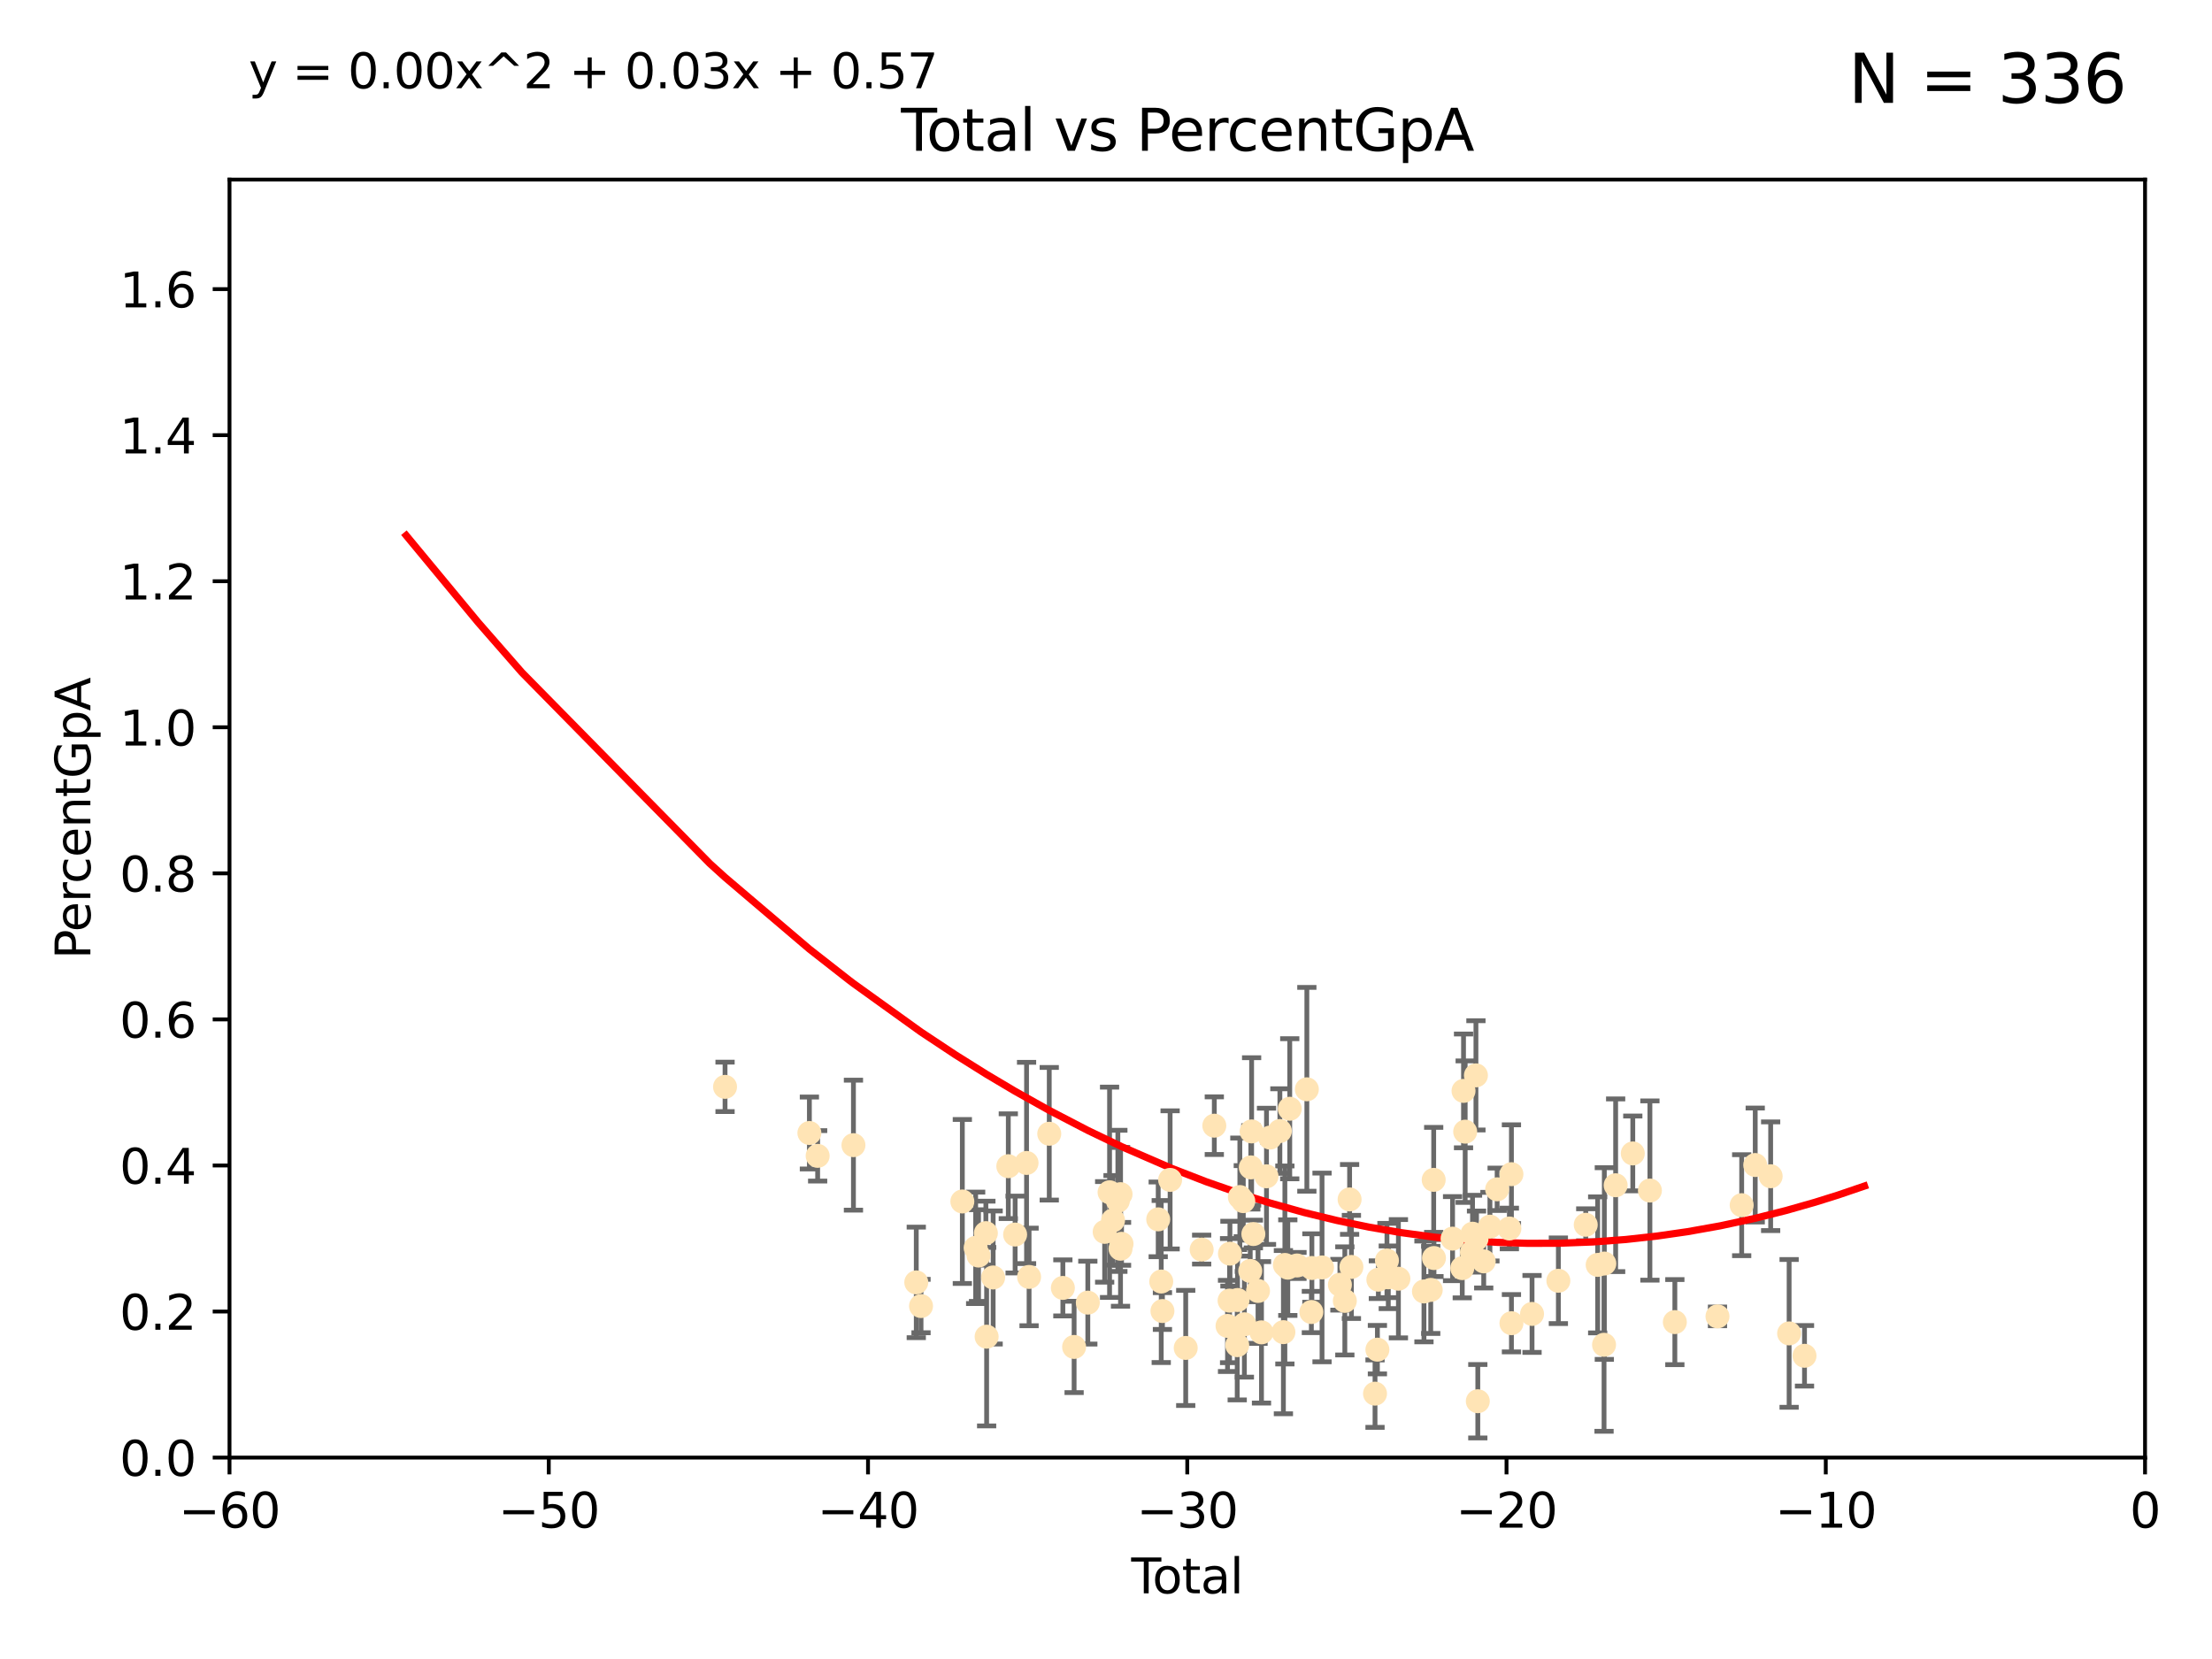 <?xml version="1.0" encoding="utf-8" standalone="no"?>
<!DOCTYPE svg PUBLIC "-//W3C//DTD SVG 1.1//EN"
  "http://www.w3.org/Graphics/SVG/1.1/DTD/svg11.dtd">
<svg xmlns:xlink="http://www.w3.org/1999/xlink" width="460.8pt" height="345.6pt" viewBox="0 0 460.8 345.6" xmlns="http://www.w3.org/2000/svg" version="1.1">
 <defs>
  <style type="text/css">*{stroke-linejoin: round; stroke-linecap: butt}</style>
 </defs>
 <g id="figure_1">
  <g id="patch_1">
   <path d="M 0 345.6 
L 460.8 345.6 
L 460.8 0 
L 0 0 
z
" style="fill: #ffffff"/>
  </g>
  <g id="axes_1">
   <g id="patch_2">
    <path d="M 47.81 303.64 
L 446.85 303.64 
L 446.85 37.411 
L 47.81 37.411 
z
" style="fill: #ffffff"/>
   </g>
   <g id="PathCollection_1">
    <defs>
     <path id="m26d26f1466" d="M 0 1.118 
C 0.297 1.118 0.581 1 0.791 0.791 
C 1 0.581 1.118 0.297 1.118 0 
C 1.118 -0.297 1 -0.581 0.791 -0.791 
C 0.581 -1 0.297 -1.118 0 -1.118 
C -0.297 -1.118 -0.581 -1 -0.791 -0.791 
C -1 -0.581 -1.118 -0.297 -1.118 0 
C -1.118 0.297 -1 0.581 -0.791 0.791 
C -0.581 1 -0.297 1.118 0 1.118 
z
" style="stroke: #ffe4b5"/>
    </defs>
    <g clip-path="url(#pba546da7ce)">
     <use xlink:href="#m26d26f1466" x="151.04" y="226.411" style="fill: #ffe4b5; stroke: #ffe4b5"/>
     <use xlink:href="#m26d26f1466" x="168.611" y="236.024" style="fill: #ffe4b5; stroke: #ffe4b5"/>
     <use xlink:href="#m26d26f1466" x="170.331" y="240.787" style="fill: #ffe4b5; stroke: #ffe4b5"/>
     <use xlink:href="#m26d26f1466" x="177.789" y="238.556" style="fill: #ffe4b5; stroke: #ffe4b5"/>
     <use xlink:href="#m26d26f1466" x="190.877" y="267.146" style="fill: #ffe4b5; stroke: #ffe4b5"/>
     <use xlink:href="#m26d26f1466" x="191.867" y="272.073" style="fill: #ffe4b5; stroke: #ffe4b5"/>
     <use xlink:href="#m26d26f1466" x="200.473" y="250.289" style="fill: #ffe4b5; stroke: #ffe4b5"/>
     <use xlink:href="#m26d26f1466" x="203.247" y="259.945" style="fill: #ffe4b5; stroke: #ffe4b5"/>
     <use xlink:href="#m26d26f1466" x="203.845" y="261.555" style="fill: #ffe4b5; stroke: #ffe4b5"/>
     <use xlink:href="#m26d26f1466" x="205.376" y="256.883" style="fill: #ffe4b5; stroke: #ffe4b5"/>
     <use xlink:href="#m26d26f1466" x="205.533" y="278.454" style="fill: #ffe4b5; stroke: #ffe4b5"/>
     <use xlink:href="#m26d26f1466" x="206.889" y="266.121" style="fill: #ffe4b5; stroke: #ffe4b5"/>
     <use xlink:href="#m26d26f1466" x="210.048" y="242.941" style="fill: #ffe4b5; stroke: #ffe4b5"/>
     <use xlink:href="#m26d26f1466" x="211.468" y="257.179" style="fill: #ffe4b5; stroke: #ffe4b5"/>
     <use xlink:href="#m26d26f1466" x="213.851" y="242.265" style="fill: #ffe4b5; stroke: #ffe4b5"/>
     <use xlink:href="#m26d26f1466" x="214.376" y="266.011" style="fill: #ffe4b5; stroke: #ffe4b5"/>
     <use xlink:href="#m26d26f1466" x="218.579" y="236.182" style="fill: #ffe4b5; stroke: #ffe4b5"/>
     <use xlink:href="#m26d26f1466" x="221.414" y="268.294" style="fill: #ffe4b5; stroke: #ffe4b5"/>
     <use xlink:href="#m26d26f1466" x="223.758" y="280.592" style="fill: #ffe4b5; stroke: #ffe4b5"/>
     <use xlink:href="#m26d26f1466" x="226.613" y="271.362" style="fill: #ffe4b5; stroke: #ffe4b5"/>
     <use xlink:href="#m26d26f1466" x="230.121" y="256.619" style="fill: #ffe4b5; stroke: #ffe4b5"/>
     <use xlink:href="#m26d26f1466" x="231.142" y="248.374" style="fill: #ffe4b5; stroke: #ffe4b5"/>
     <use xlink:href="#m26d26f1466" x="231.867" y="254.217" style="fill: #ffe4b5; stroke: #ffe4b5"/>
     <use xlink:href="#m26d26f1466" x="232.872" y="250.156" style="fill: #ffe4b5; stroke: #ffe4b5"/>
     <use xlink:href="#m26d26f1466" x="233.423" y="260.133" style="fill: #ffe4b5; stroke: #ffe4b5"/>
     <use xlink:href="#m26d26f1466" x="233.435" y="248.766" style="fill: #ffe4b5; stroke: #ffe4b5"/>
     <use xlink:href="#m26d26f1466" x="233.637" y="259.112" style="fill: #ffe4b5; stroke: #ffe4b5"/>
     <use xlink:href="#m26d26f1466" x="241.277" y="254.013" style="fill: #ffe4b5; stroke: #ffe4b5"/>
     <use xlink:href="#m26d26f1466" x="241.907" y="266.966" style="fill: #ffe4b5; stroke: #ffe4b5"/>
     <use xlink:href="#m26d26f1466" x="242.157" y="273.113" style="fill: #ffe4b5; stroke: #ffe4b5"/>
     <use xlink:href="#m26d26f1466" x="243.757" y="245.794" style="fill: #ffe4b5; stroke: #ffe4b5"/>
     <use xlink:href="#m26d26f1466" x="247.007" y="280.798" style="fill: #ffe4b5; stroke: #ffe4b5"/>
     <use xlink:href="#m26d26f1466" x="250.327" y="260.314" style="fill: #ffe4b5; stroke: #ffe4b5"/>
     <use xlink:href="#m26d26f1466" x="252.963" y="234.499" style="fill: #ffe4b5; stroke: #ffe4b5"/>
     <use xlink:href="#m26d26f1466" x="255.717" y="276.213" style="fill: #ffe4b5; stroke: #ffe4b5"/>
     <use xlink:href="#m26d26f1466" x="256.143" y="270.942" style="fill: #ffe4b5; stroke: #ffe4b5"/>
     <use xlink:href="#m26d26f1466" x="256.22" y="261.159" style="fill: #ffe4b5; stroke: #ffe4b5"/>
     <use xlink:href="#m26d26f1466" x="257.735" y="280.225" style="fill: #ffe4b5; stroke: #ffe4b5"/>
     <use xlink:href="#m26d26f1466" x="257.8" y="270.815" style="fill: #ffe4b5; stroke: #ffe4b5"/>
     <use xlink:href="#m26d26f1466" x="258.283" y="249.368" style="fill: #ffe4b5; stroke: #ffe4b5"/>
     <use xlink:href="#m26d26f1466" x="259.001" y="250.219" style="fill: #ffe4b5; stroke: #ffe4b5"/>
     <use xlink:href="#m26d26f1466" x="259.228" y="275.875" style="fill: #ffe4b5; stroke: #ffe4b5"/>
     <use xlink:href="#m26d26f1466" x="260.447" y="264.76" style="fill: #ffe4b5; stroke: #ffe4b5"/>
     <use xlink:href="#m26d26f1466" x="260.567" y="243.187" style="fill: #ffe4b5; stroke: #ffe4b5"/>
     <use xlink:href="#m26d26f1466" x="260.734" y="235.695" style="fill: #ffe4b5; stroke: #ffe4b5"/>
     <use xlink:href="#m26d26f1466" x="261.098" y="257.072" style="fill: #ffe4b5; stroke: #ffe4b5"/>
     <use xlink:href="#m26d26f1466" x="262.068" y="268.929" style="fill: #ffe4b5; stroke: #ffe4b5"/>
     <use xlink:href="#m26d26f1466" x="262.792" y="277.551" style="fill: #ffe4b5; stroke: #ffe4b5"/>
     <use xlink:href="#m26d26f1466" x="263.835" y="245.048" style="fill: #ffe4b5; stroke: #ffe4b5"/>
     <use xlink:href="#m26d26f1466" x="264.589" y="236.977" style="fill: #ffe4b5; stroke: #ffe4b5"/>
     <use xlink:href="#m26d26f1466" x="266.623" y="235.615" style="fill: #ffe4b5; stroke: #ffe4b5"/>
     <use xlink:href="#m26d26f1466" x="267.357" y="277.511" style="fill: #ffe4b5; stroke: #ffe4b5"/>
     <use xlink:href="#m26d26f1466" x="267.664" y="263.511" style="fill: #ffe4b5; stroke: #ffe4b5"/>
     <use xlink:href="#m26d26f1466" x="268.274" y="264.074" style="fill: #ffe4b5; stroke: #ffe4b5"/>
     <use xlink:href="#m26d26f1466" x="268.678" y="230.974" style="fill: #ffe4b5; stroke: #ffe4b5"/>
     <use xlink:href="#m26d26f1466" x="270.185" y="263.623" style="fill: #ffe4b5; stroke: #ffe4b5"/>
     <use xlink:href="#m26d26f1466" x="272.241" y="226.92" style="fill: #ffe4b5; stroke: #ffe4b5"/>
     <use xlink:href="#m26d26f1466" x="273.181" y="273.317" style="fill: #ffe4b5; stroke: #ffe4b5"/>
     <use xlink:href="#m26d26f1466" x="273.29" y="264.148" style="fill: #ffe4b5; stroke: #ffe4b5"/>
     <use xlink:href="#m26d26f1466" x="275.404" y="264.031" style="fill: #ffe4b5; stroke: #ffe4b5"/>
     <use xlink:href="#m26d26f1466" x="279.125" y="267.635" style="fill: #ffe4b5; stroke: #ffe4b5"/>
     <use xlink:href="#m26d26f1466" x="280.154" y="270.997" style="fill: #ffe4b5; stroke: #ffe4b5"/>
     <use xlink:href="#m26d26f1466" x="281.147" y="249.862" style="fill: #ffe4b5; stroke: #ffe4b5"/>
     <use xlink:href="#m26d26f1466" x="281.524" y="263.927" style="fill: #ffe4b5; stroke: #ffe4b5"/>
     <use xlink:href="#m26d26f1466" x="286.443" y="290.323" style="fill: #ffe4b5; stroke: #ffe4b5"/>
     <use xlink:href="#m26d26f1466" x="286.939" y="281.157" style="fill: #ffe4b5; stroke: #ffe4b5"/>
     <use xlink:href="#m26d26f1466" x="287.137" y="266.582" style="fill: #ffe4b5; stroke: #ffe4b5"/>
     <use xlink:href="#m26d26f1466" x="288.925" y="262.579" style="fill: #ffe4b5; stroke: #ffe4b5"/>
     <use xlink:href="#m26d26f1466" x="289.206" y="266.085" style="fill: #ffe4b5; stroke: #ffe4b5"/>
     <use xlink:href="#m26d26f1466" x="291.315" y="266.38" style="fill: #ffe4b5; stroke: #ffe4b5"/>
     <use xlink:href="#m26d26f1466" x="296.637" y="269.032" style="fill: #ffe4b5; stroke: #ffe4b5"/>
     <use xlink:href="#m26d26f1466" x="298.047" y="268.709" style="fill: #ffe4b5; stroke: #ffe4b5"/>
     <use xlink:href="#m26d26f1466" x="298.665" y="245.785" style="fill: #ffe4b5; stroke: #ffe4b5"/>
     <use xlink:href="#m26d26f1466" x="298.724" y="262.072" style="fill: #ffe4b5; stroke: #ffe4b5"/>
     <use xlink:href="#m26d26f1466" x="302.596" y="258.03" style="fill: #ffe4b5; stroke: #ffe4b5"/>
     <use xlink:href="#m26d26f1466" x="304.615" y="264.173" style="fill: #ffe4b5; stroke: #ffe4b5"/>
     <use xlink:href="#m26d26f1466" x="304.88" y="227.252" style="fill: #ffe4b5; stroke: #ffe4b5"/>
     <use xlink:href="#m26d26f1466" x="305.223" y="235.745" style="fill: #ffe4b5; stroke: #ffe4b5"/>
     <use xlink:href="#m26d26f1466" x="306.623" y="260.898" style="fill: #ffe4b5; stroke: #ffe4b5"/>
     <use xlink:href="#m26d26f1466" x="306.755" y="257.002" style="fill: #ffe4b5; stroke: #ffe4b5"/>
     <use xlink:href="#m26d26f1466" x="307.463" y="224.019" style="fill: #ffe4b5; stroke: #ffe4b5"/>
     <use xlink:href="#m26d26f1466" x="307.585" y="258.061" style="fill: #ffe4b5; stroke: #ffe4b5"/>
     <use xlink:href="#m26d26f1466" x="307.855" y="291.9" style="fill: #ffe4b5; stroke: #ffe4b5"/>
     <use xlink:href="#m26d26f1466" x="309.086" y="262.765" style="fill: #ffe4b5; stroke: #ffe4b5"/>
     <use xlink:href="#m26d26f1466" x="310.38" y="255.534" style="fill: #ffe4b5; stroke: #ffe4b5"/>
     <use xlink:href="#m26d26f1466" x="311.881" y="247.753" style="fill: #ffe4b5; stroke: #ffe4b5"/>
     <use xlink:href="#m26d26f1466" x="314.429" y="255.921" style="fill: #ffe4b5; stroke: #ffe4b5"/>
     <use xlink:href="#m26d26f1466" x="314.859" y="244.603" style="fill: #ffe4b5; stroke: #ffe4b5"/>
     <use xlink:href="#m26d26f1466" x="314.861" y="275.649" style="fill: #ffe4b5; stroke: #ffe4b5"/>
     <use xlink:href="#m26d26f1466" x="319.153" y="273.715" style="fill: #ffe4b5; stroke: #ffe4b5"/>
     <use xlink:href="#m26d26f1466" x="324.637" y="266.809" style="fill: #ffe4b5; stroke: #ffe4b5"/>
     <use xlink:href="#m26d26f1466" x="330.338" y="255.142" style="fill: #ffe4b5; stroke: #ffe4b5"/>
     <use xlink:href="#m26d26f1466" x="332.825" y="263.501" style="fill: #ffe4b5; stroke: #ffe4b5"/>
     <use xlink:href="#m26d26f1466" x="334.152" y="280.144" style="fill: #ffe4b5; stroke: #ffe4b5"/>
     <use xlink:href="#m26d26f1466" x="334.21" y="263.219" style="fill: #ffe4b5; stroke: #ffe4b5"/>
     <use xlink:href="#m26d26f1466" x="336.569" y="246.911" style="fill: #ffe4b5; stroke: #ffe4b5"/>
     <use xlink:href="#m26d26f1466" x="340.141" y="240.283" style="fill: #ffe4b5; stroke: #ffe4b5"/>
     <use xlink:href="#m26d26f1466" x="343.707" y="248.009" style="fill: #ffe4b5; stroke: #ffe4b5"/>
     <use xlink:href="#m26d26f1466" x="348.902" y="275.418" style="fill: #ffe4b5; stroke: #ffe4b5"/>
     <use xlink:href="#m26d26f1466" x="357.784" y="274.226" style="fill: #ffe4b5; stroke: #ffe4b5"/>
     <use xlink:href="#m26d26f1466" x="362.824" y="251.06" style="fill: #ffe4b5; stroke: #ffe4b5"/>
     <use xlink:href="#m26d26f1466" x="365.647" y="242.696" style="fill: #ffe4b5; stroke: #ffe4b5"/>
     <use xlink:href="#m26d26f1466" x="368.86" y="245.033" style="fill: #ffe4b5; stroke: #ffe4b5"/>
     <use xlink:href="#m26d26f1466" x="372.707" y="277.773" style="fill: #ffe4b5; stroke: #ffe4b5"/>
     <use xlink:href="#m26d26f1466" x="375.911" y="282.435" style="fill: #ffe4b5; stroke: #ffe4b5"/>
    </g>
   </g>
   <g id="matplotlib.axis_1">
    <g id="xtick_1">
     <g id="line2d_1">
      <defs>
       <path id="m70693b16eb" d="M 0 0 
L 0 3.5 
" style="stroke: #000000; stroke-width: 0.8"/>
      </defs>
      <g>
       <use xlink:href="#m70693b16eb" x="47.81" y="303.64" style="stroke: #000000; stroke-width: 0.8"/>
      </g>
     </g>
     <g id="text_1">
      <!-- −60 -->
      <g transform="translate(37.258 318.238)scale(0.1 -0.1)">
       <defs>
        <path id="DejaVuSans-2212" d="M 678 2272 
L 4684 2272 
L 4684 1741 
L 678 1741 
L 678 2272 
z
" transform="scale(0.016)"/>
        <path id="DejaVuSans-36" d="M 2113 2584 
Q 1688 2584 1439 2293 
Q 1191 2003 1191 1497 
Q 1191 994 1439 701 
Q 1688 409 2113 409 
Q 2538 409 2786 701 
Q 3034 994 3034 1497 
Q 3034 2003 2786 2293 
Q 2538 2584 2113 2584 
z
M 3366 4563 
L 3366 3988 
Q 3128 4100 2886 4159 
Q 2644 4219 2406 4219 
Q 1781 4219 1451 3797 
Q 1122 3375 1075 2522 
Q 1259 2794 1537 2939 
Q 1816 3084 2150 3084 
Q 2853 3084 3261 2657 
Q 3669 2231 3669 1497 
Q 3669 778 3244 343 
Q 2819 -91 2113 -91 
Q 1303 -91 875 529 
Q 447 1150 447 2328 
Q 447 3434 972 4092 
Q 1497 4750 2381 4750 
Q 2619 4750 2861 4703 
Q 3103 4656 3366 4563 
z
" transform="scale(0.016)"/>
        <path id="DejaVuSans-30" d="M 2034 4250 
Q 1547 4250 1301 3770 
Q 1056 3291 1056 2328 
Q 1056 1369 1301 889 
Q 1547 409 2034 409 
Q 2525 409 2770 889 
Q 3016 1369 3016 2328 
Q 3016 3291 2770 3770 
Q 2525 4250 2034 4250 
z
M 2034 4750 
Q 2819 4750 3233 4129 
Q 3647 3509 3647 2328 
Q 3647 1150 3233 529 
Q 2819 -91 2034 -91 
Q 1250 -91 836 529 
Q 422 1150 422 2328 
Q 422 3509 836 4129 
Q 1250 4750 2034 4750 
z
" transform="scale(0.016)"/>
       </defs>
       <use xlink:href="#DejaVuSans-2212"/>
       <use xlink:href="#DejaVuSans-36" x="83.789"/>
       <use xlink:href="#DejaVuSans-30" x="147.412"/>
      </g>
     </g>
    </g>
    <g id="xtick_2">
     <g id="line2d_2">
      <g>
       <use xlink:href="#m70693b16eb" x="114.317" y="303.64" style="stroke: #000000; stroke-width: 0.8"/>
      </g>
     </g>
     <g id="text_2">
      <!-- −50 -->
      <g transform="translate(103.764 318.238)scale(0.1 -0.1)">
       <defs>
        <path id="DejaVuSans-35" d="M 691 4666 
L 3169 4666 
L 3169 4134 
L 1269 4134 
L 1269 2991 
Q 1406 3038 1543 3061 
Q 1681 3084 1819 3084 
Q 2600 3084 3056 2656 
Q 3513 2228 3513 1497 
Q 3513 744 3044 326 
Q 2575 -91 1722 -91 
Q 1428 -91 1123 -41 
Q 819 9 494 109 
L 494 744 
Q 775 591 1075 516 
Q 1375 441 1709 441 
Q 2250 441 2565 725 
Q 2881 1009 2881 1497 
Q 2881 1984 2565 2268 
Q 2250 2553 1709 2553 
Q 1456 2553 1204 2497 
Q 953 2441 691 2322 
L 691 4666 
z
" transform="scale(0.016)"/>
       </defs>
       <use xlink:href="#DejaVuSans-2212"/>
       <use xlink:href="#DejaVuSans-35" x="83.789"/>
       <use xlink:href="#DejaVuSans-30" x="147.412"/>
      </g>
     </g>
    </g>
    <g id="xtick_3">
     <g id="line2d_3">
      <g>
       <use xlink:href="#m70693b16eb" x="180.823" y="303.64" style="stroke: #000000; stroke-width: 0.8"/>
      </g>
     </g>
     <g id="text_3">
      <!-- −40 -->
      <g transform="translate(170.271 318.238)scale(0.1 -0.1)">
       <defs>
        <path id="DejaVuSans-34" d="M 2419 4116 
L 825 1625 
L 2419 1625 
L 2419 4116 
z
M 2253 4666 
L 3047 4666 
L 3047 1625 
L 3713 1625 
L 3713 1100 
L 3047 1100 
L 3047 0 
L 2419 0 
L 2419 1100 
L 313 1100 
L 313 1709 
L 2253 4666 
z
" transform="scale(0.016)"/>
       </defs>
       <use xlink:href="#DejaVuSans-2212"/>
       <use xlink:href="#DejaVuSans-34" x="83.789"/>
       <use xlink:href="#DejaVuSans-30" x="147.412"/>
      </g>
     </g>
    </g>
    <g id="xtick_4">
     <g id="line2d_4">
      <g>
       <use xlink:href="#m70693b16eb" x="247.33" y="303.64" style="stroke: #000000; stroke-width: 0.8"/>
      </g>
     </g>
     <g id="text_4">
      <!-- −30 -->
      <g transform="translate(236.778 318.238)scale(0.1 -0.1)">
       <defs>
        <path id="DejaVuSans-33" d="M 2597 2516 
Q 3050 2419 3304 2112 
Q 3559 1806 3559 1356 
Q 3559 666 3084 287 
Q 2609 -91 1734 -91 
Q 1441 -91 1130 -33 
Q 819 25 488 141 
L 488 750 
Q 750 597 1062 519 
Q 1375 441 1716 441 
Q 2309 441 2620 675 
Q 2931 909 2931 1356 
Q 2931 1769 2642 2001 
Q 2353 2234 1838 2234 
L 1294 2234 
L 1294 2753 
L 1863 2753 
Q 2328 2753 2575 2939 
Q 2822 3125 2822 3475 
Q 2822 3834 2567 4026 
Q 2313 4219 1838 4219 
Q 1578 4219 1281 4162 
Q 984 4106 628 3988 
L 628 4550 
Q 988 4650 1302 4700 
Q 1616 4750 1894 4750 
Q 2613 4750 3031 4423 
Q 3450 4097 3450 3541 
Q 3450 3153 3228 2886 
Q 3006 2619 2597 2516 
z
" transform="scale(0.016)"/>
       </defs>
       <use xlink:href="#DejaVuSans-2212"/>
       <use xlink:href="#DejaVuSans-33" x="83.789"/>
       <use xlink:href="#DejaVuSans-30" x="147.412"/>
      </g>
     </g>
    </g>
    <g id="xtick_5">
     <g id="line2d_5">
      <g>
       <use xlink:href="#m70693b16eb" x="313.837" y="303.64" style="stroke: #000000; stroke-width: 0.8"/>
      </g>
     </g>
     <g id="text_5">
      <!-- −20 -->
      <g transform="translate(303.284 318.238)scale(0.1 -0.1)">
       <defs>
        <path id="DejaVuSans-32" d="M 1228 531 
L 3431 531 
L 3431 0 
L 469 0 
L 469 531 
Q 828 903 1448 1529 
Q 2069 2156 2228 2338 
Q 2531 2678 2651 2914 
Q 2772 3150 2772 3378 
Q 2772 3750 2511 3984 
Q 2250 4219 1831 4219 
Q 1534 4219 1204 4116 
Q 875 4013 500 3803 
L 500 4441 
Q 881 4594 1212 4672 
Q 1544 4750 1819 4750 
Q 2544 4750 2975 4387 
Q 3406 4025 3406 3419 
Q 3406 3131 3298 2873 
Q 3191 2616 2906 2266 
Q 2828 2175 2409 1742 
Q 1991 1309 1228 531 
z
" transform="scale(0.016)"/>
       </defs>
       <use xlink:href="#DejaVuSans-2212"/>
       <use xlink:href="#DejaVuSans-32" x="83.789"/>
       <use xlink:href="#DejaVuSans-30" x="147.412"/>
      </g>
     </g>
    </g>
    <g id="xtick_6">
     <g id="line2d_6">
      <g>
       <use xlink:href="#m70693b16eb" x="380.343" y="303.64" style="stroke: #000000; stroke-width: 0.8"/>
      </g>
     </g>
     <g id="text_6">
      <!-- −10 -->
      <g transform="translate(369.791 318.238)scale(0.1 -0.1)">
       <defs>
        <path id="DejaVuSans-31" d="M 794 531 
L 1825 531 
L 1825 4091 
L 703 3866 
L 703 4441 
L 1819 4666 
L 2450 4666 
L 2450 531 
L 3481 531 
L 3481 0 
L 794 0 
L 794 531 
z
" transform="scale(0.016)"/>
       </defs>
       <use xlink:href="#DejaVuSans-2212"/>
       <use xlink:href="#DejaVuSans-31" x="83.789"/>
       <use xlink:href="#DejaVuSans-30" x="147.412"/>
      </g>
     </g>
    </g>
    <g id="xtick_7">
     <g id="line2d_7">
      <g>
       <use xlink:href="#m70693b16eb" x="446.85" y="303.64" style="stroke: #000000; stroke-width: 0.8"/>
      </g>
     </g>
     <g id="text_7">
      <!-- 0 -->
      <g transform="translate(443.669 318.238)scale(0.1 -0.1)">
       <use xlink:href="#DejaVuSans-30"/>
      </g>
     </g>
    </g>
    <g id="text_8">
     <!-- Total -->
     <g transform="translate(235.653 331.917)scale(0.1 -0.1)">
      <defs>
       <path id="DejaVuSans-54" d="M -19 4666 
L 3928 4666 
L 3928 4134 
L 2272 4134 
L 2272 0 
L 1638 0 
L 1638 4134 
L -19 4134 
L -19 4666 
z
" transform="scale(0.016)"/>
       <path id="DejaVuSans-6f" d="M 1959 3097 
Q 1497 3097 1228 2736 
Q 959 2375 959 1747 
Q 959 1119 1226 758 
Q 1494 397 1959 397 
Q 2419 397 2687 759 
Q 2956 1122 2956 1747 
Q 2956 2369 2687 2733 
Q 2419 3097 1959 3097 
z
M 1959 3584 
Q 2709 3584 3137 3096 
Q 3566 2609 3566 1747 
Q 3566 888 3137 398 
Q 2709 -91 1959 -91 
Q 1206 -91 779 398 
Q 353 888 353 1747 
Q 353 2609 779 3096 
Q 1206 3584 1959 3584 
z
" transform="scale(0.016)"/>
       <path id="DejaVuSans-74" d="M 1172 4494 
L 1172 3500 
L 2356 3500 
L 2356 3053 
L 1172 3053 
L 1172 1153 
Q 1172 725 1289 603 
Q 1406 481 1766 481 
L 2356 481 
L 2356 0 
L 1766 0 
Q 1100 0 847 248 
Q 594 497 594 1153 
L 594 3053 
L 172 3053 
L 172 3500 
L 594 3500 
L 594 4494 
L 1172 4494 
z
" transform="scale(0.016)"/>
       <path id="DejaVuSans-61" d="M 2194 1759 
Q 1497 1759 1228 1600 
Q 959 1441 959 1056 
Q 959 750 1161 570 
Q 1363 391 1709 391 
Q 2188 391 2477 730 
Q 2766 1069 2766 1631 
L 2766 1759 
L 2194 1759 
z
M 3341 1997 
L 3341 0 
L 2766 0 
L 2766 531 
Q 2569 213 2275 61 
Q 1981 -91 1556 -91 
Q 1019 -91 701 211 
Q 384 513 384 1019 
Q 384 1609 779 1909 
Q 1175 2209 1959 2209 
L 2766 2209 
L 2766 2266 
Q 2766 2663 2505 2880 
Q 2244 3097 1772 3097 
Q 1472 3097 1187 3025 
Q 903 2953 641 2809 
L 641 3341 
Q 956 3463 1253 3523 
Q 1550 3584 1831 3584 
Q 2591 3584 2966 3190 
Q 3341 2797 3341 1997 
z
" transform="scale(0.016)"/>
       <path id="DejaVuSans-6c" d="M 603 4863 
L 1178 4863 
L 1178 0 
L 603 0 
L 603 4863 
z
" transform="scale(0.016)"/>
      </defs>
      <use xlink:href="#DejaVuSans-54"/>
      <use xlink:href="#DejaVuSans-6f" x="44.084"/>
      <use xlink:href="#DejaVuSans-74" x="105.266"/>
      <use xlink:href="#DejaVuSans-61" x="144.475"/>
      <use xlink:href="#DejaVuSans-6c" x="205.754"/>
     </g>
    </g>
   </g>
   <g id="matplotlib.axis_2">
    <g id="ytick_1">
     <g id="line2d_8">
      <defs>
       <path id="m1b78bb2625" d="M 0 0 
L -3.5 0 
" style="stroke: #000000; stroke-width: 0.8"/>
      </defs>
      <g>
       <use xlink:href="#m1b78bb2625" x="47.81" y="303.64" style="stroke: #000000; stroke-width: 0.8"/>
      </g>
     </g>
     <g id="text_9">
      <!-- 0.0 -->
      <g transform="translate(24.907 307.439)scale(0.1 -0.1)">
       <defs>
        <path id="DejaVuSans-2e" d="M 684 794 
L 1344 794 
L 1344 0 
L 684 0 
L 684 794 
z
" transform="scale(0.016)"/>
       </defs>
       <use xlink:href="#DejaVuSans-30"/>
       <use xlink:href="#DejaVuSans-2e" x="63.623"/>
       <use xlink:href="#DejaVuSans-30" x="95.41"/>
      </g>
     </g>
    </g>
    <g id="ytick_2">
     <g id="line2d_9">
      <g>
       <use xlink:href="#m1b78bb2625" x="47.81" y="273.214" style="stroke: #000000; stroke-width: 0.8"/>
      </g>
     </g>
     <g id="text_10">
      <!-- 0.2 -->
      <g transform="translate(24.907 277.013)scale(0.1 -0.1)">
       <use xlink:href="#DejaVuSans-30"/>
       <use xlink:href="#DejaVuSans-2e" x="63.623"/>
       <use xlink:href="#DejaVuSans-32" x="95.41"/>
      </g>
     </g>
    </g>
    <g id="ytick_3">
     <g id="line2d_10">
      <g>
       <use xlink:href="#m1b78bb2625" x="47.81" y="242.788" style="stroke: #000000; stroke-width: 0.8"/>
      </g>
     </g>
     <g id="text_11">
      <!-- 0.4 -->
      <g transform="translate(24.907 246.587)scale(0.1 -0.1)">
       <use xlink:href="#DejaVuSans-30"/>
       <use xlink:href="#DejaVuSans-2e" x="63.623"/>
       <use xlink:href="#DejaVuSans-34" x="95.41"/>
      </g>
     </g>
    </g>
    <g id="ytick_4">
     <g id="line2d_11">
      <g>
       <use xlink:href="#m1b78bb2625" x="47.81" y="212.362" style="stroke: #000000; stroke-width: 0.8"/>
      </g>
     </g>
     <g id="text_12">
      <!-- 0.6 -->
      <g transform="translate(24.907 216.161)scale(0.1 -0.1)">
       <use xlink:href="#DejaVuSans-30"/>
       <use xlink:href="#DejaVuSans-2e" x="63.623"/>
       <use xlink:href="#DejaVuSans-36" x="95.41"/>
      </g>
     </g>
    </g>
    <g id="ytick_5">
     <g id="line2d_12">
      <g>
       <use xlink:href="#m1b78bb2625" x="47.81" y="181.935" style="stroke: #000000; stroke-width: 0.8"/>
      </g>
     </g>
     <g id="text_13">
      <!-- 0.8 -->
      <g transform="translate(24.907 185.735)scale(0.1 -0.1)">
       <defs>
        <path id="DejaVuSans-38" d="M 2034 2216 
Q 1584 2216 1326 1975 
Q 1069 1734 1069 1313 
Q 1069 891 1326 650 
Q 1584 409 2034 409 
Q 2484 409 2743 651 
Q 3003 894 3003 1313 
Q 3003 1734 2745 1975 
Q 2488 2216 2034 2216 
z
M 1403 2484 
Q 997 2584 770 2862 
Q 544 3141 544 3541 
Q 544 4100 942 4425 
Q 1341 4750 2034 4750 
Q 2731 4750 3128 4425 
Q 3525 4100 3525 3541 
Q 3525 3141 3298 2862 
Q 3072 2584 2669 2484 
Q 3125 2378 3379 2068 
Q 3634 1759 3634 1313 
Q 3634 634 3220 271 
Q 2806 -91 2034 -91 
Q 1263 -91 848 271 
Q 434 634 434 1313 
Q 434 1759 690 2068 
Q 947 2378 1403 2484 
z
M 1172 3481 
Q 1172 3119 1398 2916 
Q 1625 2713 2034 2713 
Q 2441 2713 2670 2916 
Q 2900 3119 2900 3481 
Q 2900 3844 2670 4047 
Q 2441 4250 2034 4250 
Q 1625 4250 1398 4047 
Q 1172 3844 1172 3481 
z
" transform="scale(0.016)"/>
       </defs>
       <use xlink:href="#DejaVuSans-30"/>
       <use xlink:href="#DejaVuSans-2e" x="63.623"/>
       <use xlink:href="#DejaVuSans-38" x="95.41"/>
      </g>
     </g>
    </g>
    <g id="ytick_6">
     <g id="line2d_13">
      <g>
       <use xlink:href="#m1b78bb2625" x="47.81" y="151.509" style="stroke: #000000; stroke-width: 0.8"/>
      </g>
     </g>
     <g id="text_14">
      <!-- 1.0 -->
      <g transform="translate(24.907 155.308)scale(0.1 -0.1)">
       <use xlink:href="#DejaVuSans-31"/>
       <use xlink:href="#DejaVuSans-2e" x="63.623"/>
       <use xlink:href="#DejaVuSans-30" x="95.41"/>
      </g>
     </g>
    </g>
    <g id="ytick_7">
     <g id="line2d_14">
      <g>
       <use xlink:href="#m1b78bb2625" x="47.81" y="121.083" style="stroke: #000000; stroke-width: 0.8"/>
      </g>
     </g>
     <g id="text_15">
      <!-- 1.2 -->
      <g transform="translate(24.907 124.882)scale(0.1 -0.1)">
       <use xlink:href="#DejaVuSans-31"/>
       <use xlink:href="#DejaVuSans-2e" x="63.623"/>
       <use xlink:href="#DejaVuSans-32" x="95.41"/>
      </g>
     </g>
    </g>
    <g id="ytick_8">
     <g id="line2d_15">
      <g>
       <use xlink:href="#m1b78bb2625" x="47.81" y="90.657" style="stroke: #000000; stroke-width: 0.8"/>
      </g>
     </g>
     <g id="text_16">
      <!-- 1.4 -->
      <g transform="translate(24.907 94.456)scale(0.1 -0.1)">
       <use xlink:href="#DejaVuSans-31"/>
       <use xlink:href="#DejaVuSans-2e" x="63.623"/>
       <use xlink:href="#DejaVuSans-34" x="95.41"/>
      </g>
     </g>
    </g>
    <g id="ytick_9">
     <g id="line2d_16">
      <g>
       <use xlink:href="#m1b78bb2625" x="47.81" y="60.231" style="stroke: #000000; stroke-width: 0.8"/>
      </g>
     </g>
     <g id="text_17">
      <!-- 1.6 -->
      <g transform="translate(24.907 64.03)scale(0.1 -0.1)">
       <use xlink:href="#DejaVuSans-31"/>
       <use xlink:href="#DejaVuSans-2e" x="63.623"/>
       <use xlink:href="#DejaVuSans-36" x="95.41"/>
      </g>
     </g>
    </g>
    <g id="text_18">
     <!-- PercentGpA -->
     <g transform="translate(18.827 199.802)rotate(-90)scale(0.1 -0.1)">
      <defs>
       <path id="DejaVuSans-50" d="M 1259 4147 
L 1259 2394 
L 2053 2394 
Q 2494 2394 2734 2622 
Q 2975 2850 2975 3272 
Q 2975 3691 2734 3919 
Q 2494 4147 2053 4147 
L 1259 4147 
z
M 628 4666 
L 2053 4666 
Q 2838 4666 3239 4311 
Q 3641 3956 3641 3272 
Q 3641 2581 3239 2228 
Q 2838 1875 2053 1875 
L 1259 1875 
L 1259 0 
L 628 0 
L 628 4666 
z
" transform="scale(0.016)"/>
       <path id="DejaVuSans-65" d="M 3597 1894 
L 3597 1613 
L 953 1613 
Q 991 1019 1311 708 
Q 1631 397 2203 397 
Q 2534 397 2845 478 
Q 3156 559 3463 722 
L 3463 178 
Q 3153 47 2828 -22 
Q 2503 -91 2169 -91 
Q 1331 -91 842 396 
Q 353 884 353 1716 
Q 353 2575 817 3079 
Q 1281 3584 2069 3584 
Q 2775 3584 3186 3129 
Q 3597 2675 3597 1894 
z
M 3022 2063 
Q 3016 2534 2758 2815 
Q 2500 3097 2075 3097 
Q 1594 3097 1305 2825 
Q 1016 2553 972 2059 
L 3022 2063 
z
" transform="scale(0.016)"/>
       <path id="DejaVuSans-72" d="M 2631 2963 
Q 2534 3019 2420 3045 
Q 2306 3072 2169 3072 
Q 1681 3072 1420 2755 
Q 1159 2438 1159 1844 
L 1159 0 
L 581 0 
L 581 3500 
L 1159 3500 
L 1159 2956 
Q 1341 3275 1631 3429 
Q 1922 3584 2338 3584 
Q 2397 3584 2469 3576 
Q 2541 3569 2628 3553 
L 2631 2963 
z
" transform="scale(0.016)"/>
       <path id="DejaVuSans-63" d="M 3122 3366 
L 3122 2828 
Q 2878 2963 2633 3030 
Q 2388 3097 2138 3097 
Q 1578 3097 1268 2742 
Q 959 2388 959 1747 
Q 959 1106 1268 751 
Q 1578 397 2138 397 
Q 2388 397 2633 464 
Q 2878 531 3122 666 
L 3122 134 
Q 2881 22 2623 -34 
Q 2366 -91 2075 -91 
Q 1284 -91 818 406 
Q 353 903 353 1747 
Q 353 2603 823 3093 
Q 1294 3584 2113 3584 
Q 2378 3584 2631 3529 
Q 2884 3475 3122 3366 
z
" transform="scale(0.016)"/>
       <path id="DejaVuSans-6e" d="M 3513 2113 
L 3513 0 
L 2938 0 
L 2938 2094 
Q 2938 2591 2744 2837 
Q 2550 3084 2163 3084 
Q 1697 3084 1428 2787 
Q 1159 2491 1159 1978 
L 1159 0 
L 581 0 
L 581 3500 
L 1159 3500 
L 1159 2956 
Q 1366 3272 1645 3428 
Q 1925 3584 2291 3584 
Q 2894 3584 3203 3211 
Q 3513 2838 3513 2113 
z
" transform="scale(0.016)"/>
       <path id="DejaVuSans-47" d="M 3809 666 
L 3809 1919 
L 2778 1919 
L 2778 2438 
L 4434 2438 
L 4434 434 
Q 4069 175 3628 42 
Q 3188 -91 2688 -91 
Q 1594 -91 976 548 
Q 359 1188 359 2328 
Q 359 3472 976 4111 
Q 1594 4750 2688 4750 
Q 3144 4750 3555 4637 
Q 3966 4525 4313 4306 
L 4313 3634 
Q 3963 3931 3569 4081 
Q 3175 4231 2741 4231 
Q 1884 4231 1454 3753 
Q 1025 3275 1025 2328 
Q 1025 1384 1454 906 
Q 1884 428 2741 428 
Q 3075 428 3337 486 
Q 3600 544 3809 666 
z
" transform="scale(0.016)"/>
       <path id="DejaVuSans-70" d="M 1159 525 
L 1159 -1331 
L 581 -1331 
L 581 3500 
L 1159 3500 
L 1159 2969 
Q 1341 3281 1617 3432 
Q 1894 3584 2278 3584 
Q 2916 3584 3314 3078 
Q 3713 2572 3713 1747 
Q 3713 922 3314 415 
Q 2916 -91 2278 -91 
Q 1894 -91 1617 61 
Q 1341 213 1159 525 
z
M 3116 1747 
Q 3116 2381 2855 2742 
Q 2594 3103 2138 3103 
Q 1681 3103 1420 2742 
Q 1159 2381 1159 1747 
Q 1159 1113 1420 752 
Q 1681 391 2138 391 
Q 2594 391 2855 752 
Q 3116 1113 3116 1747 
z
" transform="scale(0.016)"/>
       <path id="DejaVuSans-41" d="M 2188 4044 
L 1331 1722 
L 3047 1722 
L 2188 4044 
z
M 1831 4666 
L 2547 4666 
L 4325 0 
L 3669 0 
L 3244 1197 
L 1141 1197 
L 716 0 
L 50 0 
L 1831 4666 
z
" transform="scale(0.016)"/>
      </defs>
      <use xlink:href="#DejaVuSans-50"/>
      <use xlink:href="#DejaVuSans-65" x="56.678"/>
      <use xlink:href="#DejaVuSans-72" x="118.201"/>
      <use xlink:href="#DejaVuSans-63" x="157.064"/>
      <use xlink:href="#DejaVuSans-65" x="212.045"/>
      <use xlink:href="#DejaVuSans-6e" x="273.568"/>
      <use xlink:href="#DejaVuSans-74" x="336.947"/>
      <use xlink:href="#DejaVuSans-47" x="376.156"/>
      <use xlink:href="#DejaVuSans-70" x="453.646"/>
      <use xlink:href="#DejaVuSans-41" x="517.123"/>
     </g>
    </g>
   </g>
   <g id="LineCollection_1">
    <path d="M 151.04 231.559 
L 151.04 221.262 
" clip-path="url(#pba546da7ce)" style="fill: none; stroke: #696969"/>
    <path d="M 168.611 243.516 
L 168.611 228.533 
" clip-path="url(#pba546da7ce)" style="fill: none; stroke: #696969"/>
    <path d="M 170.331 246.04 
L 170.331 235.533 
" clip-path="url(#pba546da7ce)" style="fill: none; stroke: #696969"/>
    <path d="M 177.789 252.097 
L 177.789 225.016 
" clip-path="url(#pba546da7ce)" style="fill: none; stroke: #696969"/>
    <path d="M 190.877 278.662 
L 190.877 255.63 
" clip-path="url(#pba546da7ce)" style="fill: none; stroke: #696969"/>
    <path d="M 191.867 277.635 
L 191.867 266.511 
" clip-path="url(#pba546da7ce)" style="fill: none; stroke: #696969"/>
    <path d="M 200.473 267.366 
L 200.473 233.211 
" clip-path="url(#pba546da7ce)" style="fill: none; stroke: #696969"/>
    <path d="M 203.247 271.552 
L 203.247 248.339 
" clip-path="url(#pba546da7ce)" style="fill: none; stroke: #696969"/>
    <path d="M 203.845 271.103 
L 203.845 252.008 
" clip-path="url(#pba546da7ce)" style="fill: none; stroke: #696969"/>
    <path d="M 205.376 263.541 
L 205.376 250.225 
" clip-path="url(#pba546da7ce)" style="fill: none; stroke: #696969"/>
    <path d="M 205.533 297.045 
L 205.533 259.864 
" clip-path="url(#pba546da7ce)" style="fill: none; stroke: #696969"/>
    <path d="M 206.889 279.981 
L 206.889 252.261 
" clip-path="url(#pba546da7ce)" style="fill: none; stroke: #696969"/>
    <path d="M 210.048 253.852 
L 210.048 232.031 
" clip-path="url(#pba546da7ce)" style="fill: none; stroke: #696969"/>
    <path d="M 211.468 265.185 
L 211.468 249.173 
" clip-path="url(#pba546da7ce)" style="fill: none; stroke: #696969"/>
    <path d="M 213.851 263.227 
L 213.851 221.304 
" clip-path="url(#pba546da7ce)" style="fill: none; stroke: #696969"/>
    <path d="M 214.376 276.172 
L 214.376 255.85 
" clip-path="url(#pba546da7ce)" style="fill: none; stroke: #696969"/>
    <path d="M 218.579 249.992 
L 218.579 222.371 
" clip-path="url(#pba546da7ce)" style="fill: none; stroke: #696969"/>
    <path d="M 221.414 274.133 
L 221.414 262.455 
" clip-path="url(#pba546da7ce)" style="fill: none; stroke: #696969"/>
    <path d="M 223.758 290.101 
L 223.758 271.083 
" clip-path="url(#pba546da7ce)" style="fill: none; stroke: #696969"/>
    <path d="M 226.613 279.994 
L 226.613 262.729 
" clip-path="url(#pba546da7ce)" style="fill: none; stroke: #696969"/>
    <path d="M 230.121 267.094 
L 230.121 246.145 
" clip-path="url(#pba546da7ce)" style="fill: none; stroke: #696969"/>
    <path d="M 231.142 270.281 
L 231.142 226.467 
" clip-path="url(#pba546da7ce)" style="fill: none; stroke: #696969"/>
    <path d="M 231.867 263.55 
L 231.867 244.884 
" clip-path="url(#pba546da7ce)" style="fill: none; stroke: #696969"/>
    <path d="M 232.872 264.859 
L 232.872 235.453 
" clip-path="url(#pba546da7ce)" style="fill: none; stroke: #696969"/>
    <path d="M 233.423 272.111 
L 233.423 248.155 
" clip-path="url(#pba546da7ce)" style="fill: none; stroke: #696969"/>
    <path d="M 233.435 258.504 
L 233.435 239.028 
" clip-path="url(#pba546da7ce)" style="fill: none; stroke: #696969"/>
    <path d="M 233.637 263.577 
L 233.637 254.648 
" clip-path="url(#pba546da7ce)" style="fill: none; stroke: #696969"/>
    <path d="M 241.277 261.795 
L 241.277 246.231 
" clip-path="url(#pba546da7ce)" style="fill: none; stroke: #696969"/>
    <path d="M 241.907 283.841 
L 241.907 250.092 
" clip-path="url(#pba546da7ce)" style="fill: none; stroke: #696969"/>
    <path d="M 242.157 276.946 
L 242.157 269.28 
" clip-path="url(#pba546da7ce)" style="fill: none; stroke: #696969"/>
    <path d="M 243.757 260.183 
L 243.757 231.405 
" clip-path="url(#pba546da7ce)" style="fill: none; stroke: #696969"/>
    <path d="M 247.007 292.789 
L 247.007 268.808 
" clip-path="url(#pba546da7ce)" style="fill: none; stroke: #696969"/>
    <path d="M 250.327 263.329 
L 250.327 257.298 
" clip-path="url(#pba546da7ce)" style="fill: none; stroke: #696969"/>
    <path d="M 252.963 240.502 
L 252.963 228.497 
" clip-path="url(#pba546da7ce)" style="fill: none; stroke: #696969"/>
    <path d="M 255.717 285.707 
L 255.717 266.719 
" clip-path="url(#pba546da7ce)" style="fill: none; stroke: #696969"/>
    <path d="M 256.143 283.871 
L 256.143 258.013 
" clip-path="url(#pba546da7ce)" style="fill: none; stroke: #696969"/>
    <path d="M 256.22 267.909 
L 256.22 254.41 
" clip-path="url(#pba546da7ce)" style="fill: none; stroke: #696969"/>
    <path d="M 257.735 291.627 
L 257.735 268.824 
" clip-path="url(#pba546da7ce)" style="fill: none; stroke: #696969"/>
    <path d="M 257.8 281.314 
L 257.8 260.317 
" clip-path="url(#pba546da7ce)" style="fill: none; stroke: #696969"/>
    <path d="M 258.283 261.664 
L 258.283 237.073 
" clip-path="url(#pba546da7ce)" style="fill: none; stroke: #696969"/>
    <path d="M 259.001 257.613 
L 259.001 242.825 
" clip-path="url(#pba546da7ce)" style="fill: none; stroke: #696969"/>
    <path d="M 259.228 286.882 
L 259.228 264.868 
" clip-path="url(#pba546da7ce)" style="fill: none; stroke: #696969"/>
    <path d="M 260.447 271.181 
L 260.447 258.34 
" clip-path="url(#pba546da7ce)" style="fill: none; stroke: #696969"/>
    <path d="M 260.567 251.875 
L 260.567 234.5 
" clip-path="url(#pba546da7ce)" style="fill: none; stroke: #696969"/>
    <path d="M 260.734 251.046 
L 260.734 220.344 
" clip-path="url(#pba546da7ce)" style="fill: none; stroke: #696969"/>
    <path d="M 261.098 259.961 
L 261.098 254.182 
" clip-path="url(#pba546da7ce)" style="fill: none; stroke: #696969"/>
    <path d="M 262.068 279.846 
L 262.068 258.013 
" clip-path="url(#pba546da7ce)" style="fill: none; stroke: #696969"/>
    <path d="M 262.792 292.284 
L 262.792 262.817 
" clip-path="url(#pba546da7ce)" style="fill: none; stroke: #696969"/>
    <path d="M 263.835 259.236 
L 263.835 230.86 
" clip-path="url(#pba546da7ce)" style="fill: none; stroke: #696969"/>
    <path d="M 264.589 237.973 
L 264.589 235.981 
" clip-path="url(#pba546da7ce)" style="fill: none; stroke: #696969"/>
    <path d="M 266.623 244.419 
L 266.623 226.811 
" clip-path="url(#pba546da7ce)" style="fill: none; stroke: #696969"/>
    <path d="M 267.357 294.511 
L 267.357 260.511 
" clip-path="url(#pba546da7ce)" style="fill: none; stroke: #696969"/>
    <path d="M 267.664 284.134 
L 267.664 242.888 
" clip-path="url(#pba546da7ce)" style="fill: none; stroke: #696969"/>
    <path d="M 268.274 274.032 
L 268.274 254.116 
" clip-path="url(#pba546da7ce)" style="fill: none; stroke: #696969"/>
    <path d="M 268.678 245.568 
L 268.678 216.38 
" clip-path="url(#pba546da7ce)" style="fill: none; stroke: #696969"/>
    <path d="M 270.185 266.339 
L 270.185 260.907 
" clip-path="url(#pba546da7ce)" style="fill: none; stroke: #696969"/>
    <path d="M 272.241 248.148 
L 272.241 205.692 
" clip-path="url(#pba546da7ce)" style="fill: none; stroke: #696969"/>
    <path d="M 273.181 277.619 
L 273.181 269.015 
" clip-path="url(#pba546da7ce)" style="fill: none; stroke: #696969"/>
    <path d="M 273.29 271.276 
L 273.29 257.019 
" clip-path="url(#pba546da7ce)" style="fill: none; stroke: #696969"/>
    <path d="M 275.404 283.684 
L 275.404 244.378 
" clip-path="url(#pba546da7ce)" style="fill: none; stroke: #696969"/>
    <path d="M 279.125 272.919 
L 279.125 262.35 
" clip-path="url(#pba546da7ce)" style="fill: none; stroke: #696969"/>
    <path d="M 280.154 282.258 
L 280.154 259.736 
" clip-path="url(#pba546da7ce)" style="fill: none; stroke: #696969"/>
    <path d="M 281.147 257.134 
L 281.147 242.591 
" clip-path="url(#pba546da7ce)" style="fill: none; stroke: #696969"/>
    <path d="M 281.524 274.67 
L 281.524 253.184 
" clip-path="url(#pba546da7ce)" style="fill: none; stroke: #696969"/>
    <path d="M 286.443 297.345 
L 286.443 283.301 
" clip-path="url(#pba546da7ce)" style="fill: none; stroke: #696969"/>
    <path d="M 286.939 286.202 
L 286.939 276.111 
" clip-path="url(#pba546da7ce)" style="fill: none; stroke: #696969"/>
    <path d="M 287.137 270.509 
L 287.137 262.655 
" clip-path="url(#pba546da7ce)" style="fill: none; stroke: #696969"/>
    <path d="M 288.925 270.314 
L 288.925 254.843 
" clip-path="url(#pba546da7ce)" style="fill: none; stroke: #696969"/>
    <path d="M 289.206 272.611 
L 289.206 259.558 
" clip-path="url(#pba546da7ce)" style="fill: none; stroke: #696969"/>
    <path d="M 291.315 278.703 
L 291.315 254.058 
" clip-path="url(#pba546da7ce)" style="fill: none; stroke: #696969"/>
    <path d="M 296.637 279.528 
L 296.637 258.535 
" clip-path="url(#pba546da7ce)" style="fill: none; stroke: #696969"/>
    <path d="M 298.047 277.781 
L 298.047 259.637 
" clip-path="url(#pba546da7ce)" style="fill: none; stroke: #696969"/>
    <path d="M 298.665 256.715 
L 298.665 234.855 
" clip-path="url(#pba546da7ce)" style="fill: none; stroke: #696969"/>
    <path d="M 298.724 265.923 
L 298.724 258.22 
" clip-path="url(#pba546da7ce)" style="fill: none; stroke: #696969"/>
    <path d="M 302.596 266.785 
L 302.596 249.275 
" clip-path="url(#pba546da7ce)" style="fill: none; stroke: #696969"/>
    <path d="M 304.615 270.37 
L 304.615 257.976 
" clip-path="url(#pba546da7ce)" style="fill: none; stroke: #696969"/>
    <path d="M 304.88 239.103 
L 304.88 215.401 
" clip-path="url(#pba546da7ce)" style="fill: none; stroke: #696969"/>
    <path d="M 305.223 250.486 
L 305.223 221.003 
" clip-path="url(#pba546da7ce)" style="fill: none; stroke: #696969"/>
    <path d="M 306.623 264.148 
L 306.623 257.647 
" clip-path="url(#pba546da7ce)" style="fill: none; stroke: #696969"/>
    <path d="M 306.755 265.006 
L 306.755 248.999 
" clip-path="url(#pba546da7ce)" style="fill: none; stroke: #696969"/>
    <path d="M 307.463 235.397 
L 307.463 212.641 
" clip-path="url(#pba546da7ce)" style="fill: none; stroke: #696969"/>
    <path d="M 307.585 263.837 
L 307.585 252.286 
" clip-path="url(#pba546da7ce)" style="fill: none; stroke: #696969"/>
    <path d="M 307.855 299.55 
L 307.855 284.25 
" clip-path="url(#pba546da7ce)" style="fill: none; stroke: #696969"/>
    <path d="M 309.086 268.308 
L 309.086 257.221 
" clip-path="url(#pba546da7ce)" style="fill: none; stroke: #696969"/>
    <path d="M 310.38 262.679 
L 310.38 248.39 
" clip-path="url(#pba546da7ce)" style="fill: none; stroke: #696969"/>
    <path d="M 311.881 252.169 
L 311.881 243.336 
" clip-path="url(#pba546da7ce)" style="fill: none; stroke: #696969"/>
    <path d="M 314.429 260.159 
L 314.429 251.682 
" clip-path="url(#pba546da7ce)" style="fill: none; stroke: #696969"/>
    <path d="M 314.859 254.888 
L 314.859 234.318 
" clip-path="url(#pba546da7ce)" style="fill: none; stroke: #696969"/>
    <path d="M 314.861 281.622 
L 314.861 269.676 
" clip-path="url(#pba546da7ce)" style="fill: none; stroke: #696969"/>
    <path d="M 319.153 281.728 
L 319.153 265.702 
" clip-path="url(#pba546da7ce)" style="fill: none; stroke: #696969"/>
    <path d="M 324.637 275.728 
L 324.637 257.889 
" clip-path="url(#pba546da7ce)" style="fill: none; stroke: #696969"/>
    <path d="M 330.338 258.474 
L 330.338 251.81 
" clip-path="url(#pba546da7ce)" style="fill: none; stroke: #696969"/>
    <path d="M 332.825 277.668 
L 332.825 249.333 
" clip-path="url(#pba546da7ce)" style="fill: none; stroke: #696969"/>
    <path d="M 334.152 298.166 
L 334.152 262.122 
" clip-path="url(#pba546da7ce)" style="fill: none; stroke: #696969"/>
    <path d="M 334.21 283.184 
L 334.21 243.254 
" clip-path="url(#pba546da7ce)" style="fill: none; stroke: #696969"/>
    <path d="M 336.569 264.899 
L 336.569 228.924 
" clip-path="url(#pba546da7ce)" style="fill: none; stroke: #696969"/>
    <path d="M 340.141 248.079 
L 340.141 232.487 
" clip-path="url(#pba546da7ce)" style="fill: none; stroke: #696969"/>
    <path d="M 343.707 266.679 
L 343.707 229.34 
" clip-path="url(#pba546da7ce)" style="fill: none; stroke: #696969"/>
    <path d="M 348.902 284.282 
L 348.902 266.555 
" clip-path="url(#pba546da7ce)" style="fill: none; stroke: #696969"/>
    <path d="M 357.784 276.177 
L 357.784 272.275 
" clip-path="url(#pba546da7ce)" style="fill: none; stroke: #696969"/>
    <path d="M 362.824 261.58 
L 362.824 240.54 
" clip-path="url(#pba546da7ce)" style="fill: none; stroke: #696969"/>
    <path d="M 365.647 254.567 
L 365.647 230.825 
" clip-path="url(#pba546da7ce)" style="fill: none; stroke: #696969"/>
    <path d="M 368.86 256.351 
L 368.86 233.715 
" clip-path="url(#pba546da7ce)" style="fill: none; stroke: #696969"/>
    <path d="M 372.707 293.163 
L 372.707 262.382 
" clip-path="url(#pba546da7ce)" style="fill: none; stroke: #696969"/>
    <path d="M 375.911 288.743 
L 375.911 276.127 
" clip-path="url(#pba546da7ce)" style="fill: none; stroke: #696969"/>
   </g>
   <g id="line2d_17">
    <defs>
     <path id="me0ab4b43f4" d="M 2 0 
L -2 -0 
" style="stroke: #696969"/>
    </defs>
    <g clip-path="url(#pba546da7ce)">
     <use xlink:href="#me0ab4b43f4" x="151.04" y="231.559" style="fill: #696969; stroke: #696969"/>
     <use xlink:href="#me0ab4b43f4" x="168.611" y="243.516" style="fill: #696969; stroke: #696969"/>
     <use xlink:href="#me0ab4b43f4" x="170.331" y="246.04" style="fill: #696969; stroke: #696969"/>
     <use xlink:href="#me0ab4b43f4" x="177.789" y="252.097" style="fill: #696969; stroke: #696969"/>
     <use xlink:href="#me0ab4b43f4" x="190.877" y="278.662" style="fill: #696969; stroke: #696969"/>
     <use xlink:href="#me0ab4b43f4" x="191.867" y="277.635" style="fill: #696969; stroke: #696969"/>
     <use xlink:href="#me0ab4b43f4" x="200.473" y="267.366" style="fill: #696969; stroke: #696969"/>
     <use xlink:href="#me0ab4b43f4" x="203.247" y="271.552" style="fill: #696969; stroke: #696969"/>
     <use xlink:href="#me0ab4b43f4" x="203.845" y="271.103" style="fill: #696969; stroke: #696969"/>
     <use xlink:href="#me0ab4b43f4" x="205.376" y="263.541" style="fill: #696969; stroke: #696969"/>
     <use xlink:href="#me0ab4b43f4" x="205.533" y="297.045" style="fill: #696969; stroke: #696969"/>
     <use xlink:href="#me0ab4b43f4" x="206.889" y="279.981" style="fill: #696969; stroke: #696969"/>
     <use xlink:href="#me0ab4b43f4" x="210.048" y="253.852" style="fill: #696969; stroke: #696969"/>
     <use xlink:href="#me0ab4b43f4" x="211.468" y="265.185" style="fill: #696969; stroke: #696969"/>
     <use xlink:href="#me0ab4b43f4" x="213.851" y="263.227" style="fill: #696969; stroke: #696969"/>
     <use xlink:href="#me0ab4b43f4" x="214.376" y="276.172" style="fill: #696969; stroke: #696969"/>
     <use xlink:href="#me0ab4b43f4" x="218.579" y="249.992" style="fill: #696969; stroke: #696969"/>
     <use xlink:href="#me0ab4b43f4" x="221.414" y="274.133" style="fill: #696969; stroke: #696969"/>
     <use xlink:href="#me0ab4b43f4" x="223.758" y="290.101" style="fill: #696969; stroke: #696969"/>
     <use xlink:href="#me0ab4b43f4" x="226.613" y="279.994" style="fill: #696969; stroke: #696969"/>
     <use xlink:href="#me0ab4b43f4" x="230.121" y="267.094" style="fill: #696969; stroke: #696969"/>
     <use xlink:href="#me0ab4b43f4" x="231.142" y="270.281" style="fill: #696969; stroke: #696969"/>
     <use xlink:href="#me0ab4b43f4" x="231.867" y="263.55" style="fill: #696969; stroke: #696969"/>
     <use xlink:href="#me0ab4b43f4" x="232.872" y="264.859" style="fill: #696969; stroke: #696969"/>
     <use xlink:href="#me0ab4b43f4" x="233.423" y="272.111" style="fill: #696969; stroke: #696969"/>
     <use xlink:href="#me0ab4b43f4" x="233.435" y="258.504" style="fill: #696969; stroke: #696969"/>
     <use xlink:href="#me0ab4b43f4" x="233.637" y="263.577" style="fill: #696969; stroke: #696969"/>
     <use xlink:href="#me0ab4b43f4" x="241.277" y="261.795" style="fill: #696969; stroke: #696969"/>
     <use xlink:href="#me0ab4b43f4" x="241.907" y="283.841" style="fill: #696969; stroke: #696969"/>
     <use xlink:href="#me0ab4b43f4" x="242.157" y="276.946" style="fill: #696969; stroke: #696969"/>
     <use xlink:href="#me0ab4b43f4" x="243.757" y="260.183" style="fill: #696969; stroke: #696969"/>
     <use xlink:href="#me0ab4b43f4" x="247.007" y="292.789" style="fill: #696969; stroke: #696969"/>
     <use xlink:href="#me0ab4b43f4" x="250.327" y="263.329" style="fill: #696969; stroke: #696969"/>
     <use xlink:href="#me0ab4b43f4" x="252.963" y="240.502" style="fill: #696969; stroke: #696969"/>
     <use xlink:href="#me0ab4b43f4" x="255.717" y="285.707" style="fill: #696969; stroke: #696969"/>
     <use xlink:href="#me0ab4b43f4" x="256.143" y="283.871" style="fill: #696969; stroke: #696969"/>
     <use xlink:href="#me0ab4b43f4" x="256.22" y="267.909" style="fill: #696969; stroke: #696969"/>
     <use xlink:href="#me0ab4b43f4" x="257.735" y="291.627" style="fill: #696969; stroke: #696969"/>
     <use xlink:href="#me0ab4b43f4" x="257.8" y="281.314" style="fill: #696969; stroke: #696969"/>
     <use xlink:href="#me0ab4b43f4" x="258.283" y="261.664" style="fill: #696969; stroke: #696969"/>
     <use xlink:href="#me0ab4b43f4" x="259.001" y="257.613" style="fill: #696969; stroke: #696969"/>
     <use xlink:href="#me0ab4b43f4" x="259.228" y="286.882" style="fill: #696969; stroke: #696969"/>
     <use xlink:href="#me0ab4b43f4" x="260.447" y="271.181" style="fill: #696969; stroke: #696969"/>
     <use xlink:href="#me0ab4b43f4" x="260.567" y="251.875" style="fill: #696969; stroke: #696969"/>
     <use xlink:href="#me0ab4b43f4" x="260.734" y="251.046" style="fill: #696969; stroke: #696969"/>
     <use xlink:href="#me0ab4b43f4" x="261.098" y="259.961" style="fill: #696969; stroke: #696969"/>
     <use xlink:href="#me0ab4b43f4" x="262.068" y="279.846" style="fill: #696969; stroke: #696969"/>
     <use xlink:href="#me0ab4b43f4" x="262.792" y="292.284" style="fill: #696969; stroke: #696969"/>
     <use xlink:href="#me0ab4b43f4" x="263.835" y="259.236" style="fill: #696969; stroke: #696969"/>
     <use xlink:href="#me0ab4b43f4" x="264.589" y="237.973" style="fill: #696969; stroke: #696969"/>
     <use xlink:href="#me0ab4b43f4" x="266.623" y="244.419" style="fill: #696969; stroke: #696969"/>
     <use xlink:href="#me0ab4b43f4" x="267.357" y="294.511" style="fill: #696969; stroke: #696969"/>
     <use xlink:href="#me0ab4b43f4" x="267.664" y="284.134" style="fill: #696969; stroke: #696969"/>
     <use xlink:href="#me0ab4b43f4" x="268.274" y="274.032" style="fill: #696969; stroke: #696969"/>
     <use xlink:href="#me0ab4b43f4" x="268.678" y="245.568" style="fill: #696969; stroke: #696969"/>
     <use xlink:href="#me0ab4b43f4" x="270.185" y="266.339" style="fill: #696969; stroke: #696969"/>
     <use xlink:href="#me0ab4b43f4" x="272.241" y="248.148" style="fill: #696969; stroke: #696969"/>
     <use xlink:href="#me0ab4b43f4" x="273.181" y="277.619" style="fill: #696969; stroke: #696969"/>
     <use xlink:href="#me0ab4b43f4" x="273.29" y="271.276" style="fill: #696969; stroke: #696969"/>
     <use xlink:href="#me0ab4b43f4" x="275.404" y="283.684" style="fill: #696969; stroke: #696969"/>
     <use xlink:href="#me0ab4b43f4" x="279.125" y="272.919" style="fill: #696969; stroke: #696969"/>
     <use xlink:href="#me0ab4b43f4" x="280.154" y="282.258" style="fill: #696969; stroke: #696969"/>
     <use xlink:href="#me0ab4b43f4" x="281.147" y="257.134" style="fill: #696969; stroke: #696969"/>
     <use xlink:href="#me0ab4b43f4" x="281.524" y="274.67" style="fill: #696969; stroke: #696969"/>
     <use xlink:href="#me0ab4b43f4" x="286.443" y="297.345" style="fill: #696969; stroke: #696969"/>
     <use xlink:href="#me0ab4b43f4" x="286.939" y="286.202" style="fill: #696969; stroke: #696969"/>
     <use xlink:href="#me0ab4b43f4" x="287.137" y="270.509" style="fill: #696969; stroke: #696969"/>
     <use xlink:href="#me0ab4b43f4" x="288.925" y="270.314" style="fill: #696969; stroke: #696969"/>
     <use xlink:href="#me0ab4b43f4" x="289.206" y="272.611" style="fill: #696969; stroke: #696969"/>
     <use xlink:href="#me0ab4b43f4" x="291.315" y="278.703" style="fill: #696969; stroke: #696969"/>
     <use xlink:href="#me0ab4b43f4" x="296.637" y="279.528" style="fill: #696969; stroke: #696969"/>
     <use xlink:href="#me0ab4b43f4" x="298.047" y="277.781" style="fill: #696969; stroke: #696969"/>
     <use xlink:href="#me0ab4b43f4" x="298.665" y="256.715" style="fill: #696969; stroke: #696969"/>
     <use xlink:href="#me0ab4b43f4" x="298.724" y="265.923" style="fill: #696969; stroke: #696969"/>
     <use xlink:href="#me0ab4b43f4" x="302.596" y="266.785" style="fill: #696969; stroke: #696969"/>
     <use xlink:href="#me0ab4b43f4" x="304.615" y="270.37" style="fill: #696969; stroke: #696969"/>
     <use xlink:href="#me0ab4b43f4" x="304.88" y="239.103" style="fill: #696969; stroke: #696969"/>
     <use xlink:href="#me0ab4b43f4" x="305.223" y="250.486" style="fill: #696969; stroke: #696969"/>
     <use xlink:href="#me0ab4b43f4" x="306.623" y="264.148" style="fill: #696969; stroke: #696969"/>
     <use xlink:href="#me0ab4b43f4" x="306.755" y="265.006" style="fill: #696969; stroke: #696969"/>
     <use xlink:href="#me0ab4b43f4" x="307.463" y="235.397" style="fill: #696969; stroke: #696969"/>
     <use xlink:href="#me0ab4b43f4" x="307.585" y="263.837" style="fill: #696969; stroke: #696969"/>
     <use xlink:href="#me0ab4b43f4" x="307.855" y="299.55" style="fill: #696969; stroke: #696969"/>
     <use xlink:href="#me0ab4b43f4" x="309.086" y="268.308" style="fill: #696969; stroke: #696969"/>
     <use xlink:href="#me0ab4b43f4" x="310.38" y="262.679" style="fill: #696969; stroke: #696969"/>
     <use xlink:href="#me0ab4b43f4" x="311.881" y="252.169" style="fill: #696969; stroke: #696969"/>
     <use xlink:href="#me0ab4b43f4" x="314.429" y="260.159" style="fill: #696969; stroke: #696969"/>
     <use xlink:href="#me0ab4b43f4" x="314.859" y="254.888" style="fill: #696969; stroke: #696969"/>
     <use xlink:href="#me0ab4b43f4" x="314.861" y="281.622" style="fill: #696969; stroke: #696969"/>
     <use xlink:href="#me0ab4b43f4" x="319.153" y="281.728" style="fill: #696969; stroke: #696969"/>
     <use xlink:href="#me0ab4b43f4" x="324.637" y="275.728" style="fill: #696969; stroke: #696969"/>
     <use xlink:href="#me0ab4b43f4" x="330.338" y="258.474" style="fill: #696969; stroke: #696969"/>
     <use xlink:href="#me0ab4b43f4" x="332.825" y="277.668" style="fill: #696969; stroke: #696969"/>
     <use xlink:href="#me0ab4b43f4" x="334.152" y="298.166" style="fill: #696969; stroke: #696969"/>
     <use xlink:href="#me0ab4b43f4" x="334.21" y="283.184" style="fill: #696969; stroke: #696969"/>
     <use xlink:href="#me0ab4b43f4" x="336.569" y="264.899" style="fill: #696969; stroke: #696969"/>
     <use xlink:href="#me0ab4b43f4" x="340.141" y="248.079" style="fill: #696969; stroke: #696969"/>
     <use xlink:href="#me0ab4b43f4" x="343.707" y="266.679" style="fill: #696969; stroke: #696969"/>
     <use xlink:href="#me0ab4b43f4" x="348.902" y="284.282" style="fill: #696969; stroke: #696969"/>
     <use xlink:href="#me0ab4b43f4" x="357.784" y="276.177" style="fill: #696969; stroke: #696969"/>
     <use xlink:href="#me0ab4b43f4" x="362.824" y="261.58" style="fill: #696969; stroke: #696969"/>
     <use xlink:href="#me0ab4b43f4" x="365.647" y="254.567" style="fill: #696969; stroke: #696969"/>
     <use xlink:href="#me0ab4b43f4" x="368.86" y="256.351" style="fill: #696969; stroke: #696969"/>
     <use xlink:href="#me0ab4b43f4" x="372.707" y="293.163" style="fill: #696969; stroke: #696969"/>
     <use xlink:href="#me0ab4b43f4" x="375.911" y="288.743" style="fill: #696969; stroke: #696969"/>
    </g>
   </g>
   <g id="line2d_18">
    <g clip-path="url(#pba546da7ce)">
     <use xlink:href="#me0ab4b43f4" x="151.04" y="221.262" style="fill: #696969; stroke: #696969"/>
     <use xlink:href="#me0ab4b43f4" x="168.611" y="228.533" style="fill: #696969; stroke: #696969"/>
     <use xlink:href="#me0ab4b43f4" x="170.331" y="235.533" style="fill: #696969; stroke: #696969"/>
     <use xlink:href="#me0ab4b43f4" x="177.789" y="225.016" style="fill: #696969; stroke: #696969"/>
     <use xlink:href="#me0ab4b43f4" x="190.877" y="255.63" style="fill: #696969; stroke: #696969"/>
     <use xlink:href="#me0ab4b43f4" x="191.867" y="266.511" style="fill: #696969; stroke: #696969"/>
     <use xlink:href="#me0ab4b43f4" x="200.473" y="233.211" style="fill: #696969; stroke: #696969"/>
     <use xlink:href="#me0ab4b43f4" x="203.247" y="248.339" style="fill: #696969; stroke: #696969"/>
     <use xlink:href="#me0ab4b43f4" x="203.845" y="252.008" style="fill: #696969; stroke: #696969"/>
     <use xlink:href="#me0ab4b43f4" x="205.376" y="250.225" style="fill: #696969; stroke: #696969"/>
     <use xlink:href="#me0ab4b43f4" x="205.533" y="259.864" style="fill: #696969; stroke: #696969"/>
     <use xlink:href="#me0ab4b43f4" x="206.889" y="252.261" style="fill: #696969; stroke: #696969"/>
     <use xlink:href="#me0ab4b43f4" x="210.048" y="232.031" style="fill: #696969; stroke: #696969"/>
     <use xlink:href="#me0ab4b43f4" x="211.468" y="249.173" style="fill: #696969; stroke: #696969"/>
     <use xlink:href="#me0ab4b43f4" x="213.851" y="221.304" style="fill: #696969; stroke: #696969"/>
     <use xlink:href="#me0ab4b43f4" x="214.376" y="255.85" style="fill: #696969; stroke: #696969"/>
     <use xlink:href="#me0ab4b43f4" x="218.579" y="222.371" style="fill: #696969; stroke: #696969"/>
     <use xlink:href="#me0ab4b43f4" x="221.414" y="262.455" style="fill: #696969; stroke: #696969"/>
     <use xlink:href="#me0ab4b43f4" x="223.758" y="271.083" style="fill: #696969; stroke: #696969"/>
     <use xlink:href="#me0ab4b43f4" x="226.613" y="262.729" style="fill: #696969; stroke: #696969"/>
     <use xlink:href="#me0ab4b43f4" x="230.121" y="246.145" style="fill: #696969; stroke: #696969"/>
     <use xlink:href="#me0ab4b43f4" x="231.142" y="226.467" style="fill: #696969; stroke: #696969"/>
     <use xlink:href="#me0ab4b43f4" x="231.867" y="244.884" style="fill: #696969; stroke: #696969"/>
     <use xlink:href="#me0ab4b43f4" x="232.872" y="235.453" style="fill: #696969; stroke: #696969"/>
     <use xlink:href="#me0ab4b43f4" x="233.423" y="248.155" style="fill: #696969; stroke: #696969"/>
     <use xlink:href="#me0ab4b43f4" x="233.435" y="239.028" style="fill: #696969; stroke: #696969"/>
     <use xlink:href="#me0ab4b43f4" x="233.637" y="254.648" style="fill: #696969; stroke: #696969"/>
     <use xlink:href="#me0ab4b43f4" x="241.277" y="246.231" style="fill: #696969; stroke: #696969"/>
     <use xlink:href="#me0ab4b43f4" x="241.907" y="250.092" style="fill: #696969; stroke: #696969"/>
     <use xlink:href="#me0ab4b43f4" x="242.157" y="269.28" style="fill: #696969; stroke: #696969"/>
     <use xlink:href="#me0ab4b43f4" x="243.757" y="231.405" style="fill: #696969; stroke: #696969"/>
     <use xlink:href="#me0ab4b43f4" x="247.007" y="268.808" style="fill: #696969; stroke: #696969"/>
     <use xlink:href="#me0ab4b43f4" x="250.327" y="257.298" style="fill: #696969; stroke: #696969"/>
     <use xlink:href="#me0ab4b43f4" x="252.963" y="228.497" style="fill: #696969; stroke: #696969"/>
     <use xlink:href="#me0ab4b43f4" x="255.717" y="266.719" style="fill: #696969; stroke: #696969"/>
     <use xlink:href="#me0ab4b43f4" x="256.143" y="258.013" style="fill: #696969; stroke: #696969"/>
     <use xlink:href="#me0ab4b43f4" x="256.22" y="254.41" style="fill: #696969; stroke: #696969"/>
     <use xlink:href="#me0ab4b43f4" x="257.735" y="268.824" style="fill: #696969; stroke: #696969"/>
     <use xlink:href="#me0ab4b43f4" x="257.8" y="260.317" style="fill: #696969; stroke: #696969"/>
     <use xlink:href="#me0ab4b43f4" x="258.283" y="237.073" style="fill: #696969; stroke: #696969"/>
     <use xlink:href="#me0ab4b43f4" x="259.001" y="242.825" style="fill: #696969; stroke: #696969"/>
     <use xlink:href="#me0ab4b43f4" x="259.228" y="264.868" style="fill: #696969; stroke: #696969"/>
     <use xlink:href="#me0ab4b43f4" x="260.447" y="258.34" style="fill: #696969; stroke: #696969"/>
     <use xlink:href="#me0ab4b43f4" x="260.567" y="234.5" style="fill: #696969; stroke: #696969"/>
     <use xlink:href="#me0ab4b43f4" x="260.734" y="220.344" style="fill: #696969; stroke: #696969"/>
     <use xlink:href="#me0ab4b43f4" x="261.098" y="254.182" style="fill: #696969; stroke: #696969"/>
     <use xlink:href="#me0ab4b43f4" x="262.068" y="258.013" style="fill: #696969; stroke: #696969"/>
     <use xlink:href="#me0ab4b43f4" x="262.792" y="262.817" style="fill: #696969; stroke: #696969"/>
     <use xlink:href="#me0ab4b43f4" x="263.835" y="230.86" style="fill: #696969; stroke: #696969"/>
     <use xlink:href="#me0ab4b43f4" x="264.589" y="235.981" style="fill: #696969; stroke: #696969"/>
     <use xlink:href="#me0ab4b43f4" x="266.623" y="226.811" style="fill: #696969; stroke: #696969"/>
     <use xlink:href="#me0ab4b43f4" x="267.357" y="260.511" style="fill: #696969; stroke: #696969"/>
     <use xlink:href="#me0ab4b43f4" x="267.664" y="242.888" style="fill: #696969; stroke: #696969"/>
     <use xlink:href="#me0ab4b43f4" x="268.274" y="254.116" style="fill: #696969; stroke: #696969"/>
     <use xlink:href="#me0ab4b43f4" x="268.678" y="216.38" style="fill: #696969; stroke: #696969"/>
     <use xlink:href="#me0ab4b43f4" x="270.185" y="260.907" style="fill: #696969; stroke: #696969"/>
     <use xlink:href="#me0ab4b43f4" x="272.241" y="205.692" style="fill: #696969; stroke: #696969"/>
     <use xlink:href="#me0ab4b43f4" x="273.181" y="269.015" style="fill: #696969; stroke: #696969"/>
     <use xlink:href="#me0ab4b43f4" x="273.29" y="257.019" style="fill: #696969; stroke: #696969"/>
     <use xlink:href="#me0ab4b43f4" x="275.404" y="244.378" style="fill: #696969; stroke: #696969"/>
     <use xlink:href="#me0ab4b43f4" x="279.125" y="262.35" style="fill: #696969; stroke: #696969"/>
     <use xlink:href="#me0ab4b43f4" x="280.154" y="259.736" style="fill: #696969; stroke: #696969"/>
     <use xlink:href="#me0ab4b43f4" x="281.147" y="242.591" style="fill: #696969; stroke: #696969"/>
     <use xlink:href="#me0ab4b43f4" x="281.524" y="253.184" style="fill: #696969; stroke: #696969"/>
     <use xlink:href="#me0ab4b43f4" x="286.443" y="283.301" style="fill: #696969; stroke: #696969"/>
     <use xlink:href="#me0ab4b43f4" x="286.939" y="276.111" style="fill: #696969; stroke: #696969"/>
     <use xlink:href="#me0ab4b43f4" x="287.137" y="262.655" style="fill: #696969; stroke: #696969"/>
     <use xlink:href="#me0ab4b43f4" x="288.925" y="254.843" style="fill: #696969; stroke: #696969"/>
     <use xlink:href="#me0ab4b43f4" x="289.206" y="259.558" style="fill: #696969; stroke: #696969"/>
     <use xlink:href="#me0ab4b43f4" x="291.315" y="254.058" style="fill: #696969; stroke: #696969"/>
     <use xlink:href="#me0ab4b43f4" x="296.637" y="258.535" style="fill: #696969; stroke: #696969"/>
     <use xlink:href="#me0ab4b43f4" x="298.047" y="259.637" style="fill: #696969; stroke: #696969"/>
     <use xlink:href="#me0ab4b43f4" x="298.665" y="234.855" style="fill: #696969; stroke: #696969"/>
     <use xlink:href="#me0ab4b43f4" x="298.724" y="258.22" style="fill: #696969; stroke: #696969"/>
     <use xlink:href="#me0ab4b43f4" x="302.596" y="249.275" style="fill: #696969; stroke: #696969"/>
     <use xlink:href="#me0ab4b43f4" x="304.615" y="257.976" style="fill: #696969; stroke: #696969"/>
     <use xlink:href="#me0ab4b43f4" x="304.88" y="215.401" style="fill: #696969; stroke: #696969"/>
     <use xlink:href="#me0ab4b43f4" x="305.223" y="221.003" style="fill: #696969; stroke: #696969"/>
     <use xlink:href="#me0ab4b43f4" x="306.623" y="257.647" style="fill: #696969; stroke: #696969"/>
     <use xlink:href="#me0ab4b43f4" x="306.755" y="248.999" style="fill: #696969; stroke: #696969"/>
     <use xlink:href="#me0ab4b43f4" x="307.463" y="212.641" style="fill: #696969; stroke: #696969"/>
     <use xlink:href="#me0ab4b43f4" x="307.585" y="252.286" style="fill: #696969; stroke: #696969"/>
     <use xlink:href="#me0ab4b43f4" x="307.855" y="284.25" style="fill: #696969; stroke: #696969"/>
     <use xlink:href="#me0ab4b43f4" x="309.086" y="257.221" style="fill: #696969; stroke: #696969"/>
     <use xlink:href="#me0ab4b43f4" x="310.38" y="248.39" style="fill: #696969; stroke: #696969"/>
     <use xlink:href="#me0ab4b43f4" x="311.881" y="243.336" style="fill: #696969; stroke: #696969"/>
     <use xlink:href="#me0ab4b43f4" x="314.429" y="251.682" style="fill: #696969; stroke: #696969"/>
     <use xlink:href="#me0ab4b43f4" x="314.859" y="234.318" style="fill: #696969; stroke: #696969"/>
     <use xlink:href="#me0ab4b43f4" x="314.861" y="269.676" style="fill: #696969; stroke: #696969"/>
     <use xlink:href="#me0ab4b43f4" x="319.153" y="265.702" style="fill: #696969; stroke: #696969"/>
     <use xlink:href="#me0ab4b43f4" x="324.637" y="257.889" style="fill: #696969; stroke: #696969"/>
     <use xlink:href="#me0ab4b43f4" x="330.338" y="251.81" style="fill: #696969; stroke: #696969"/>
     <use xlink:href="#me0ab4b43f4" x="332.825" y="249.333" style="fill: #696969; stroke: #696969"/>
     <use xlink:href="#me0ab4b43f4" x="334.152" y="262.122" style="fill: #696969; stroke: #696969"/>
     <use xlink:href="#me0ab4b43f4" x="334.21" y="243.254" style="fill: #696969; stroke: #696969"/>
     <use xlink:href="#me0ab4b43f4" x="336.569" y="228.924" style="fill: #696969; stroke: #696969"/>
     <use xlink:href="#me0ab4b43f4" x="340.141" y="232.487" style="fill: #696969; stroke: #696969"/>
     <use xlink:href="#me0ab4b43f4" x="343.707" y="229.34" style="fill: #696969; stroke: #696969"/>
     <use xlink:href="#me0ab4b43f4" x="348.902" y="266.555" style="fill: #696969; stroke: #696969"/>
     <use xlink:href="#me0ab4b43f4" x="357.784" y="272.275" style="fill: #696969; stroke: #696969"/>
     <use xlink:href="#me0ab4b43f4" x="362.824" y="240.54" style="fill: #696969; stroke: #696969"/>
     <use xlink:href="#me0ab4b43f4" x="365.647" y="230.825" style="fill: #696969; stroke: #696969"/>
     <use xlink:href="#me0ab4b43f4" x="368.86" y="233.715" style="fill: #696969; stroke: #696969"/>
     <use xlink:href="#me0ab4b43f4" x="372.707" y="262.382" style="fill: #696969; stroke: #696969"/>
     <use xlink:href="#me0ab4b43f4" x="375.911" y="276.127" style="fill: #696969; stroke: #696969"/>
    </g>
   </g>
   <g id="line2d_19">
    <path d="M 84.617 111.547 
L 99.609 129.655 
L 108.719 140.08 
L 147.867 179.892 
L 151.04 182.765 
L 168.611 197.711 
L 176.821 204.136 
L 177.789 204.871 
L 191.867 214.989 
L 199.081 219.769 
L 205.533 223.811 
L 211.468 227.336 
L 218.597 231.324 
L 226.613 235.488 
L 233.637 238.859 
L 243.889 243.31 
L 251.288 246.179 
L 258.858 248.815 
L 264.589 250.609 
L 271.626 252.576 
L 278.522 254.25 
L 285.204 255.632 
L 291.844 256.772 
L 298.724 257.709 
L 305.268 258.368 
L 311.881 258.804 
L 318.14 259.005 
L 324.637 258.994 
L 331.858 258.721 
L 338.685 258.21 
L 345.114 257.504 
L 351.538 256.581 
L 358.373 255.36 
L 365.647 253.79 
L 372.05 252.176 
L 378.125 250.446 
L 382.95 248.933 
L 388.404 247.074 
L 388.404 247.074 
" clip-path="url(#pba546da7ce)" style="fill: none; stroke: #ff0000; stroke-width: 1.5; stroke-linecap: square"/>
   </g>
   <g id="line2d_20">
    <defs>
     <path id="mefb3e658ee" d="M 0 2 
C 0.53 2 1.039 1.789 1.414 1.414 
C 1.789 1.039 2 0.53 2 0 
C 2 -0.53 1.789 -1.039 1.414 -1.414 
C 1.039 -1.789 0.53 -2 0 -2 
C -0.53 -2 -1.039 -1.789 -1.414 -1.414 
C -1.789 -1.039 -2 -0.53 -2 0 
C -2 0.53 -1.789 1.039 -1.414 1.414 
C -1.039 1.789 -0.53 2 0 2 
z
" style="stroke: #ffe4b5"/>
    </defs>
    <g clip-path="url(#pba546da7ce)">
     <use xlink:href="#mefb3e658ee" x="151.04" y="226.411" style="fill: #ffe4b5; stroke: #ffe4b5"/>
     <use xlink:href="#mefb3e658ee" x="168.611" y="236.024" style="fill: #ffe4b5; stroke: #ffe4b5"/>
     <use xlink:href="#mefb3e658ee" x="170.331" y="240.787" style="fill: #ffe4b5; stroke: #ffe4b5"/>
     <use xlink:href="#mefb3e658ee" x="177.789" y="238.556" style="fill: #ffe4b5; stroke: #ffe4b5"/>
     <use xlink:href="#mefb3e658ee" x="190.877" y="267.146" style="fill: #ffe4b5; stroke: #ffe4b5"/>
     <use xlink:href="#mefb3e658ee" x="191.867" y="272.073" style="fill: #ffe4b5; stroke: #ffe4b5"/>
     <use xlink:href="#mefb3e658ee" x="200.473" y="250.289" style="fill: #ffe4b5; stroke: #ffe4b5"/>
     <use xlink:href="#mefb3e658ee" x="203.247" y="259.945" style="fill: #ffe4b5; stroke: #ffe4b5"/>
     <use xlink:href="#mefb3e658ee" x="203.845" y="261.555" style="fill: #ffe4b5; stroke: #ffe4b5"/>
     <use xlink:href="#mefb3e658ee" x="205.376" y="256.883" style="fill: #ffe4b5; stroke: #ffe4b5"/>
     <use xlink:href="#mefb3e658ee" x="205.533" y="278.454" style="fill: #ffe4b5; stroke: #ffe4b5"/>
     <use xlink:href="#mefb3e658ee" x="206.889" y="266.121" style="fill: #ffe4b5; stroke: #ffe4b5"/>
     <use xlink:href="#mefb3e658ee" x="210.048" y="242.941" style="fill: #ffe4b5; stroke: #ffe4b5"/>
     <use xlink:href="#mefb3e658ee" x="211.468" y="257.179" style="fill: #ffe4b5; stroke: #ffe4b5"/>
     <use xlink:href="#mefb3e658ee" x="213.851" y="242.265" style="fill: #ffe4b5; stroke: #ffe4b5"/>
     <use xlink:href="#mefb3e658ee" x="214.376" y="266.011" style="fill: #ffe4b5; stroke: #ffe4b5"/>
     <use xlink:href="#mefb3e658ee" x="218.579" y="236.182" style="fill: #ffe4b5; stroke: #ffe4b5"/>
     <use xlink:href="#mefb3e658ee" x="221.414" y="268.294" style="fill: #ffe4b5; stroke: #ffe4b5"/>
     <use xlink:href="#mefb3e658ee" x="223.758" y="280.592" style="fill: #ffe4b5; stroke: #ffe4b5"/>
     <use xlink:href="#mefb3e658ee" x="226.613" y="271.362" style="fill: #ffe4b5; stroke: #ffe4b5"/>
     <use xlink:href="#mefb3e658ee" x="230.121" y="256.619" style="fill: #ffe4b5; stroke: #ffe4b5"/>
     <use xlink:href="#mefb3e658ee" x="231.142" y="248.374" style="fill: #ffe4b5; stroke: #ffe4b5"/>
     <use xlink:href="#mefb3e658ee" x="231.867" y="254.217" style="fill: #ffe4b5; stroke: #ffe4b5"/>
     <use xlink:href="#mefb3e658ee" x="232.872" y="250.156" style="fill: #ffe4b5; stroke: #ffe4b5"/>
     <use xlink:href="#mefb3e658ee" x="233.423" y="260.133" style="fill: #ffe4b5; stroke: #ffe4b5"/>
     <use xlink:href="#mefb3e658ee" x="233.435" y="248.766" style="fill: #ffe4b5; stroke: #ffe4b5"/>
     <use xlink:href="#mefb3e658ee" x="233.637" y="259.112" style="fill: #ffe4b5; stroke: #ffe4b5"/>
     <use xlink:href="#mefb3e658ee" x="241.277" y="254.013" style="fill: #ffe4b5; stroke: #ffe4b5"/>
     <use xlink:href="#mefb3e658ee" x="241.907" y="266.966" style="fill: #ffe4b5; stroke: #ffe4b5"/>
     <use xlink:href="#mefb3e658ee" x="242.157" y="273.113" style="fill: #ffe4b5; stroke: #ffe4b5"/>
     <use xlink:href="#mefb3e658ee" x="243.757" y="245.794" style="fill: #ffe4b5; stroke: #ffe4b5"/>
     <use xlink:href="#mefb3e658ee" x="247.007" y="280.798" style="fill: #ffe4b5; stroke: #ffe4b5"/>
     <use xlink:href="#mefb3e658ee" x="250.327" y="260.314" style="fill: #ffe4b5; stroke: #ffe4b5"/>
     <use xlink:href="#mefb3e658ee" x="252.963" y="234.499" style="fill: #ffe4b5; stroke: #ffe4b5"/>
     <use xlink:href="#mefb3e658ee" x="255.717" y="276.213" style="fill: #ffe4b5; stroke: #ffe4b5"/>
     <use xlink:href="#mefb3e658ee" x="256.143" y="270.942" style="fill: #ffe4b5; stroke: #ffe4b5"/>
     <use xlink:href="#mefb3e658ee" x="256.22" y="261.159" style="fill: #ffe4b5; stroke: #ffe4b5"/>
     <use xlink:href="#mefb3e658ee" x="257.735" y="280.225" style="fill: #ffe4b5; stroke: #ffe4b5"/>
     <use xlink:href="#mefb3e658ee" x="257.8" y="270.815" style="fill: #ffe4b5; stroke: #ffe4b5"/>
     <use xlink:href="#mefb3e658ee" x="258.283" y="249.368" style="fill: #ffe4b5; stroke: #ffe4b5"/>
     <use xlink:href="#mefb3e658ee" x="259.001" y="250.219" style="fill: #ffe4b5; stroke: #ffe4b5"/>
     <use xlink:href="#mefb3e658ee" x="259.228" y="275.875" style="fill: #ffe4b5; stroke: #ffe4b5"/>
     <use xlink:href="#mefb3e658ee" x="260.447" y="264.76" style="fill: #ffe4b5; stroke: #ffe4b5"/>
     <use xlink:href="#mefb3e658ee" x="260.567" y="243.187" style="fill: #ffe4b5; stroke: #ffe4b5"/>
     <use xlink:href="#mefb3e658ee" x="260.734" y="235.695" style="fill: #ffe4b5; stroke: #ffe4b5"/>
     <use xlink:href="#mefb3e658ee" x="261.098" y="257.072" style="fill: #ffe4b5; stroke: #ffe4b5"/>
     <use xlink:href="#mefb3e658ee" x="262.068" y="268.929" style="fill: #ffe4b5; stroke: #ffe4b5"/>
     <use xlink:href="#mefb3e658ee" x="262.792" y="277.551" style="fill: #ffe4b5; stroke: #ffe4b5"/>
     <use xlink:href="#mefb3e658ee" x="263.835" y="245.048" style="fill: #ffe4b5; stroke: #ffe4b5"/>
     <use xlink:href="#mefb3e658ee" x="264.589" y="236.977" style="fill: #ffe4b5; stroke: #ffe4b5"/>
     <use xlink:href="#mefb3e658ee" x="266.623" y="235.615" style="fill: #ffe4b5; stroke: #ffe4b5"/>
     <use xlink:href="#mefb3e658ee" x="267.357" y="277.511" style="fill: #ffe4b5; stroke: #ffe4b5"/>
     <use xlink:href="#mefb3e658ee" x="267.664" y="263.511" style="fill: #ffe4b5; stroke: #ffe4b5"/>
     <use xlink:href="#mefb3e658ee" x="268.274" y="264.074" style="fill: #ffe4b5; stroke: #ffe4b5"/>
     <use xlink:href="#mefb3e658ee" x="268.678" y="230.974" style="fill: #ffe4b5; stroke: #ffe4b5"/>
     <use xlink:href="#mefb3e658ee" x="270.185" y="263.623" style="fill: #ffe4b5; stroke: #ffe4b5"/>
     <use xlink:href="#mefb3e658ee" x="272.241" y="226.92" style="fill: #ffe4b5; stroke: #ffe4b5"/>
     <use xlink:href="#mefb3e658ee" x="273.181" y="273.317" style="fill: #ffe4b5; stroke: #ffe4b5"/>
     <use xlink:href="#mefb3e658ee" x="273.29" y="264.148" style="fill: #ffe4b5; stroke: #ffe4b5"/>
     <use xlink:href="#mefb3e658ee" x="275.404" y="264.031" style="fill: #ffe4b5; stroke: #ffe4b5"/>
     <use xlink:href="#mefb3e658ee" x="279.125" y="267.635" style="fill: #ffe4b5; stroke: #ffe4b5"/>
     <use xlink:href="#mefb3e658ee" x="280.154" y="270.997" style="fill: #ffe4b5; stroke: #ffe4b5"/>
     <use xlink:href="#mefb3e658ee" x="281.147" y="249.862" style="fill: #ffe4b5; stroke: #ffe4b5"/>
     <use xlink:href="#mefb3e658ee" x="281.524" y="263.927" style="fill: #ffe4b5; stroke: #ffe4b5"/>
     <use xlink:href="#mefb3e658ee" x="286.443" y="290.323" style="fill: #ffe4b5; stroke: #ffe4b5"/>
     <use xlink:href="#mefb3e658ee" x="286.939" y="281.157" style="fill: #ffe4b5; stroke: #ffe4b5"/>
     <use xlink:href="#mefb3e658ee" x="287.137" y="266.582" style="fill: #ffe4b5; stroke: #ffe4b5"/>
     <use xlink:href="#mefb3e658ee" x="288.925" y="262.579" style="fill: #ffe4b5; stroke: #ffe4b5"/>
     <use xlink:href="#mefb3e658ee" x="289.206" y="266.085" style="fill: #ffe4b5; stroke: #ffe4b5"/>
     <use xlink:href="#mefb3e658ee" x="291.315" y="266.38" style="fill: #ffe4b5; stroke: #ffe4b5"/>
     <use xlink:href="#mefb3e658ee" x="296.637" y="269.032" style="fill: #ffe4b5; stroke: #ffe4b5"/>
     <use xlink:href="#mefb3e658ee" x="298.047" y="268.709" style="fill: #ffe4b5; stroke: #ffe4b5"/>
     <use xlink:href="#mefb3e658ee" x="298.665" y="245.785" style="fill: #ffe4b5; stroke: #ffe4b5"/>
     <use xlink:href="#mefb3e658ee" x="298.724" y="262.072" style="fill: #ffe4b5; stroke: #ffe4b5"/>
     <use xlink:href="#mefb3e658ee" x="302.596" y="258.03" style="fill: #ffe4b5; stroke: #ffe4b5"/>
     <use xlink:href="#mefb3e658ee" x="304.615" y="264.173" style="fill: #ffe4b5; stroke: #ffe4b5"/>
     <use xlink:href="#mefb3e658ee" x="304.88" y="227.252" style="fill: #ffe4b5; stroke: #ffe4b5"/>
     <use xlink:href="#mefb3e658ee" x="305.223" y="235.745" style="fill: #ffe4b5; stroke: #ffe4b5"/>
     <use xlink:href="#mefb3e658ee" x="306.623" y="260.898" style="fill: #ffe4b5; stroke: #ffe4b5"/>
     <use xlink:href="#mefb3e658ee" x="306.755" y="257.002" style="fill: #ffe4b5; stroke: #ffe4b5"/>
     <use xlink:href="#mefb3e658ee" x="307.463" y="224.019" style="fill: #ffe4b5; stroke: #ffe4b5"/>
     <use xlink:href="#mefb3e658ee" x="307.585" y="258.061" style="fill: #ffe4b5; stroke: #ffe4b5"/>
     <use xlink:href="#mefb3e658ee" x="307.855" y="291.9" style="fill: #ffe4b5; stroke: #ffe4b5"/>
     <use xlink:href="#mefb3e658ee" x="309.086" y="262.765" style="fill: #ffe4b5; stroke: #ffe4b5"/>
     <use xlink:href="#mefb3e658ee" x="310.38" y="255.534" style="fill: #ffe4b5; stroke: #ffe4b5"/>
     <use xlink:href="#mefb3e658ee" x="311.881" y="247.753" style="fill: #ffe4b5; stroke: #ffe4b5"/>
     <use xlink:href="#mefb3e658ee" x="314.429" y="255.921" style="fill: #ffe4b5; stroke: #ffe4b5"/>
     <use xlink:href="#mefb3e658ee" x="314.859" y="244.603" style="fill: #ffe4b5; stroke: #ffe4b5"/>
     <use xlink:href="#mefb3e658ee" x="314.861" y="275.649" style="fill: #ffe4b5; stroke: #ffe4b5"/>
     <use xlink:href="#mefb3e658ee" x="319.153" y="273.715" style="fill: #ffe4b5; stroke: #ffe4b5"/>
     <use xlink:href="#mefb3e658ee" x="324.637" y="266.809" style="fill: #ffe4b5; stroke: #ffe4b5"/>
     <use xlink:href="#mefb3e658ee" x="330.338" y="255.142" style="fill: #ffe4b5; stroke: #ffe4b5"/>
     <use xlink:href="#mefb3e658ee" x="332.825" y="263.501" style="fill: #ffe4b5; stroke: #ffe4b5"/>
     <use xlink:href="#mefb3e658ee" x="334.152" y="280.144" style="fill: #ffe4b5; stroke: #ffe4b5"/>
     <use xlink:href="#mefb3e658ee" x="334.21" y="263.219" style="fill: #ffe4b5; stroke: #ffe4b5"/>
     <use xlink:href="#mefb3e658ee" x="336.569" y="246.911" style="fill: #ffe4b5; stroke: #ffe4b5"/>
     <use xlink:href="#mefb3e658ee" x="340.141" y="240.283" style="fill: #ffe4b5; stroke: #ffe4b5"/>
     <use xlink:href="#mefb3e658ee" x="343.707" y="248.009" style="fill: #ffe4b5; stroke: #ffe4b5"/>
     <use xlink:href="#mefb3e658ee" x="348.902" y="275.418" style="fill: #ffe4b5; stroke: #ffe4b5"/>
     <use xlink:href="#mefb3e658ee" x="357.784" y="274.226" style="fill: #ffe4b5; stroke: #ffe4b5"/>
     <use xlink:href="#mefb3e658ee" x="362.824" y="251.06" style="fill: #ffe4b5; stroke: #ffe4b5"/>
     <use xlink:href="#mefb3e658ee" x="365.647" y="242.696" style="fill: #ffe4b5; stroke: #ffe4b5"/>
     <use xlink:href="#mefb3e658ee" x="368.86" y="245.033" style="fill: #ffe4b5; stroke: #ffe4b5"/>
     <use xlink:href="#mefb3e658ee" x="372.707" y="277.773" style="fill: #ffe4b5; stroke: #ffe4b5"/>
     <use xlink:href="#mefb3e658ee" x="375.911" y="282.435" style="fill: #ffe4b5; stroke: #ffe4b5"/>
    </g>
   </g>
   <g id="patch_3">
    <path d="M 47.81 303.64 
L 47.81 37.411 
" style="fill: none; stroke: #000000; stroke-width: 0.8; stroke-linejoin: miter; stroke-linecap: square"/>
   </g>
   <g id="patch_4">
    <path d="M 446.85 303.64 
L 446.85 37.411 
" style="fill: none; stroke: #000000; stroke-width: 0.8; stroke-linejoin: miter; stroke-linecap: square"/>
   </g>
   <g id="patch_5">
    <path d="M 47.81 303.64 
L 446.85 303.64 
" style="fill: none; stroke: #000000; stroke-width: 0.8; stroke-linejoin: miter; stroke-linecap: square"/>
   </g>
   <g id="patch_6">
    <path d="M 47.81 37.411 
L 446.85 37.411 
" style="fill: none; stroke: #000000; stroke-width: 0.8; stroke-linejoin: miter; stroke-linecap: square"/>
   </g>
   <g id="text_19">
    <!-- N = 336 -->
    <g transform="translate(385.033 21.426)scale(0.14 -0.14)">
     <defs>
      <path id="DejaVuSans-4e" d="M 628 4666 
L 1478 4666 
L 3547 763 
L 3547 4666 
L 4159 4666 
L 4159 0 
L 3309 0 
L 1241 3903 
L 1241 0 
L 628 0 
L 628 4666 
z
" transform="scale(0.016)"/>
      <path id="DejaVuSans-20" transform="scale(0.016)"/>
      <path id="DejaVuSans-3d" d="M 678 2906 
L 4684 2906 
L 4684 2381 
L 678 2381 
L 678 2906 
z
M 678 1631 
L 4684 1631 
L 4684 1100 
L 678 1100 
L 678 1631 
z
" transform="scale(0.016)"/>
     </defs>
     <use xlink:href="#DejaVuSans-4e"/>
     <use xlink:href="#DejaVuSans-20" x="74.805"/>
     <use xlink:href="#DejaVuSans-3d" x="106.592"/>
     <use xlink:href="#DejaVuSans-20" x="190.381"/>
     <use xlink:href="#DejaVuSans-33" x="222.168"/>
     <use xlink:href="#DejaVuSans-33" x="285.791"/>
     <use xlink:href="#DejaVuSans-36" x="349.414"/>
    </g>
   </g>
   <g id="text_20">
    <!-- y = 0.00x^2 + 0.03x + 0.57 -->
    <g transform="translate(51.8 18.387)scale(0.1 -0.1)">
     <defs>
      <path id="DejaVuSans-79" d="M 2059 -325 
Q 1816 -950 1584 -1140 
Q 1353 -1331 966 -1331 
L 506 -1331 
L 506 -850 
L 844 -850 
Q 1081 -850 1212 -737 
Q 1344 -625 1503 -206 
L 1606 56 
L 191 3500 
L 800 3500 
L 1894 763 
L 2988 3500 
L 3597 3500 
L 2059 -325 
z
" transform="scale(0.016)"/>
      <path id="DejaVuSans-78" d="M 3513 3500 
L 2247 1797 
L 3578 0 
L 2900 0 
L 1881 1375 
L 863 0 
L 184 0 
L 1544 1831 
L 300 3500 
L 978 3500 
L 1906 2253 
L 2834 3500 
L 3513 3500 
z
" transform="scale(0.016)"/>
      <path id="DejaVuSans-5e" d="M 2988 4666 
L 4684 2925 
L 4056 2925 
L 2681 4159 
L 1306 2925 
L 678 2925 
L 2375 4666 
L 2988 4666 
z
" transform="scale(0.016)"/>
      <path id="DejaVuSans-2b" d="M 2944 4013 
L 2944 2272 
L 4684 2272 
L 4684 1741 
L 2944 1741 
L 2944 0 
L 2419 0 
L 2419 1741 
L 678 1741 
L 678 2272 
L 2419 2272 
L 2419 4013 
L 2944 4013 
z
" transform="scale(0.016)"/>
      <path id="DejaVuSans-37" d="M 525 4666 
L 3525 4666 
L 3525 4397 
L 1831 0 
L 1172 0 
L 2766 4134 
L 525 4134 
L 525 4666 
z
" transform="scale(0.016)"/>
     </defs>
     <use xlink:href="#DejaVuSans-79"/>
     <use xlink:href="#DejaVuSans-20" x="59.18"/>
     <use xlink:href="#DejaVuSans-3d" x="90.967"/>
     <use xlink:href="#DejaVuSans-20" x="174.756"/>
     <use xlink:href="#DejaVuSans-30" x="206.543"/>
     <use xlink:href="#DejaVuSans-2e" x="270.166"/>
     <use xlink:href="#DejaVuSans-30" x="301.953"/>
     <use xlink:href="#DejaVuSans-30" x="365.576"/>
     <use xlink:href="#DejaVuSans-78" x="429.199"/>
     <use xlink:href="#DejaVuSans-5e" x="488.379"/>
     <use xlink:href="#DejaVuSans-32" x="572.168"/>
     <use xlink:href="#DejaVuSans-20" x="635.791"/>
     <use xlink:href="#DejaVuSans-2b" x="667.578"/>
     <use xlink:href="#DejaVuSans-20" x="751.367"/>
     <use xlink:href="#DejaVuSans-30" x="783.154"/>
     <use xlink:href="#DejaVuSans-2e" x="846.777"/>
     <use xlink:href="#DejaVuSans-30" x="878.564"/>
     <use xlink:href="#DejaVuSans-33" x="942.188"/>
     <use xlink:href="#DejaVuSans-78" x="1005.811"/>
     <use xlink:href="#DejaVuSans-20" x="1064.99"/>
     <use xlink:href="#DejaVuSans-2b" x="1096.777"/>
     <use xlink:href="#DejaVuSans-20" x="1180.566"/>
     <use xlink:href="#DejaVuSans-30" x="1212.354"/>
     <use xlink:href="#DejaVuSans-2e" x="1275.977"/>
     <use xlink:href="#DejaVuSans-35" x="1307.764"/>
     <use xlink:href="#DejaVuSans-37" x="1371.387"/>
    </g>
   </g>
   <g id="text_21">
    <!-- Total vs PercentGpA -->
    <g transform="translate(187.696 31.411)scale(0.12 -0.12)">
     <defs>
      <path id="DejaVuSans-76" d="M 191 3500 
L 800 3500 
L 1894 563 
L 2988 3500 
L 3597 3500 
L 2284 0 
L 1503 0 
L 191 3500 
z
" transform="scale(0.016)"/>
      <path id="DejaVuSans-73" d="M 2834 3397 
L 2834 2853 
Q 2591 2978 2328 3040 
Q 2066 3103 1784 3103 
Q 1356 3103 1142 2972 
Q 928 2841 928 2578 
Q 928 2378 1081 2264 
Q 1234 2150 1697 2047 
L 1894 2003 
Q 2506 1872 2764 1633 
Q 3022 1394 3022 966 
Q 3022 478 2636 193 
Q 2250 -91 1575 -91 
Q 1294 -91 989 -36 
Q 684 19 347 128 
L 347 722 
Q 666 556 975 473 
Q 1284 391 1588 391 
Q 1994 391 2212 530 
Q 2431 669 2431 922 
Q 2431 1156 2273 1281 
Q 2116 1406 1581 1522 
L 1381 1569 
Q 847 1681 609 1914 
Q 372 2147 372 2553 
Q 372 3047 722 3315 
Q 1072 3584 1716 3584 
Q 2034 3584 2315 3537 
Q 2597 3491 2834 3397 
z
" transform="scale(0.016)"/>
     </defs>
     <use xlink:href="#DejaVuSans-54"/>
     <use xlink:href="#DejaVuSans-6f" x="44.084"/>
     <use xlink:href="#DejaVuSans-74" x="105.266"/>
     <use xlink:href="#DejaVuSans-61" x="144.475"/>
     <use xlink:href="#DejaVuSans-6c" x="205.754"/>
     <use xlink:href="#DejaVuSans-20" x="233.537"/>
     <use xlink:href="#DejaVuSans-76" x="265.324"/>
     <use xlink:href="#DejaVuSans-73" x="324.504"/>
     <use xlink:href="#DejaVuSans-20" x="376.604"/>
     <use xlink:href="#DejaVuSans-50" x="408.391"/>
     <use xlink:href="#DejaVuSans-65" x="465.068"/>
     <use xlink:href="#DejaVuSans-72" x="526.592"/>
     <use xlink:href="#DejaVuSans-63" x="565.455"/>
     <use xlink:href="#DejaVuSans-65" x="620.436"/>
     <use xlink:href="#DejaVuSans-6e" x="681.959"/>
     <use xlink:href="#DejaVuSans-74" x="745.338"/>
     <use xlink:href="#DejaVuSans-47" x="784.547"/>
     <use xlink:href="#DejaVuSans-70" x="862.037"/>
     <use xlink:href="#DejaVuSans-41" x="925.514"/>
    </g>
   </g>
  </g>
 </g>
 <defs>
  <clipPath id="pba546da7ce">
   <rect x="47.81" y="37.411" width="399.04" height="266.229"/>
  </clipPath>
 </defs>
</svg>
